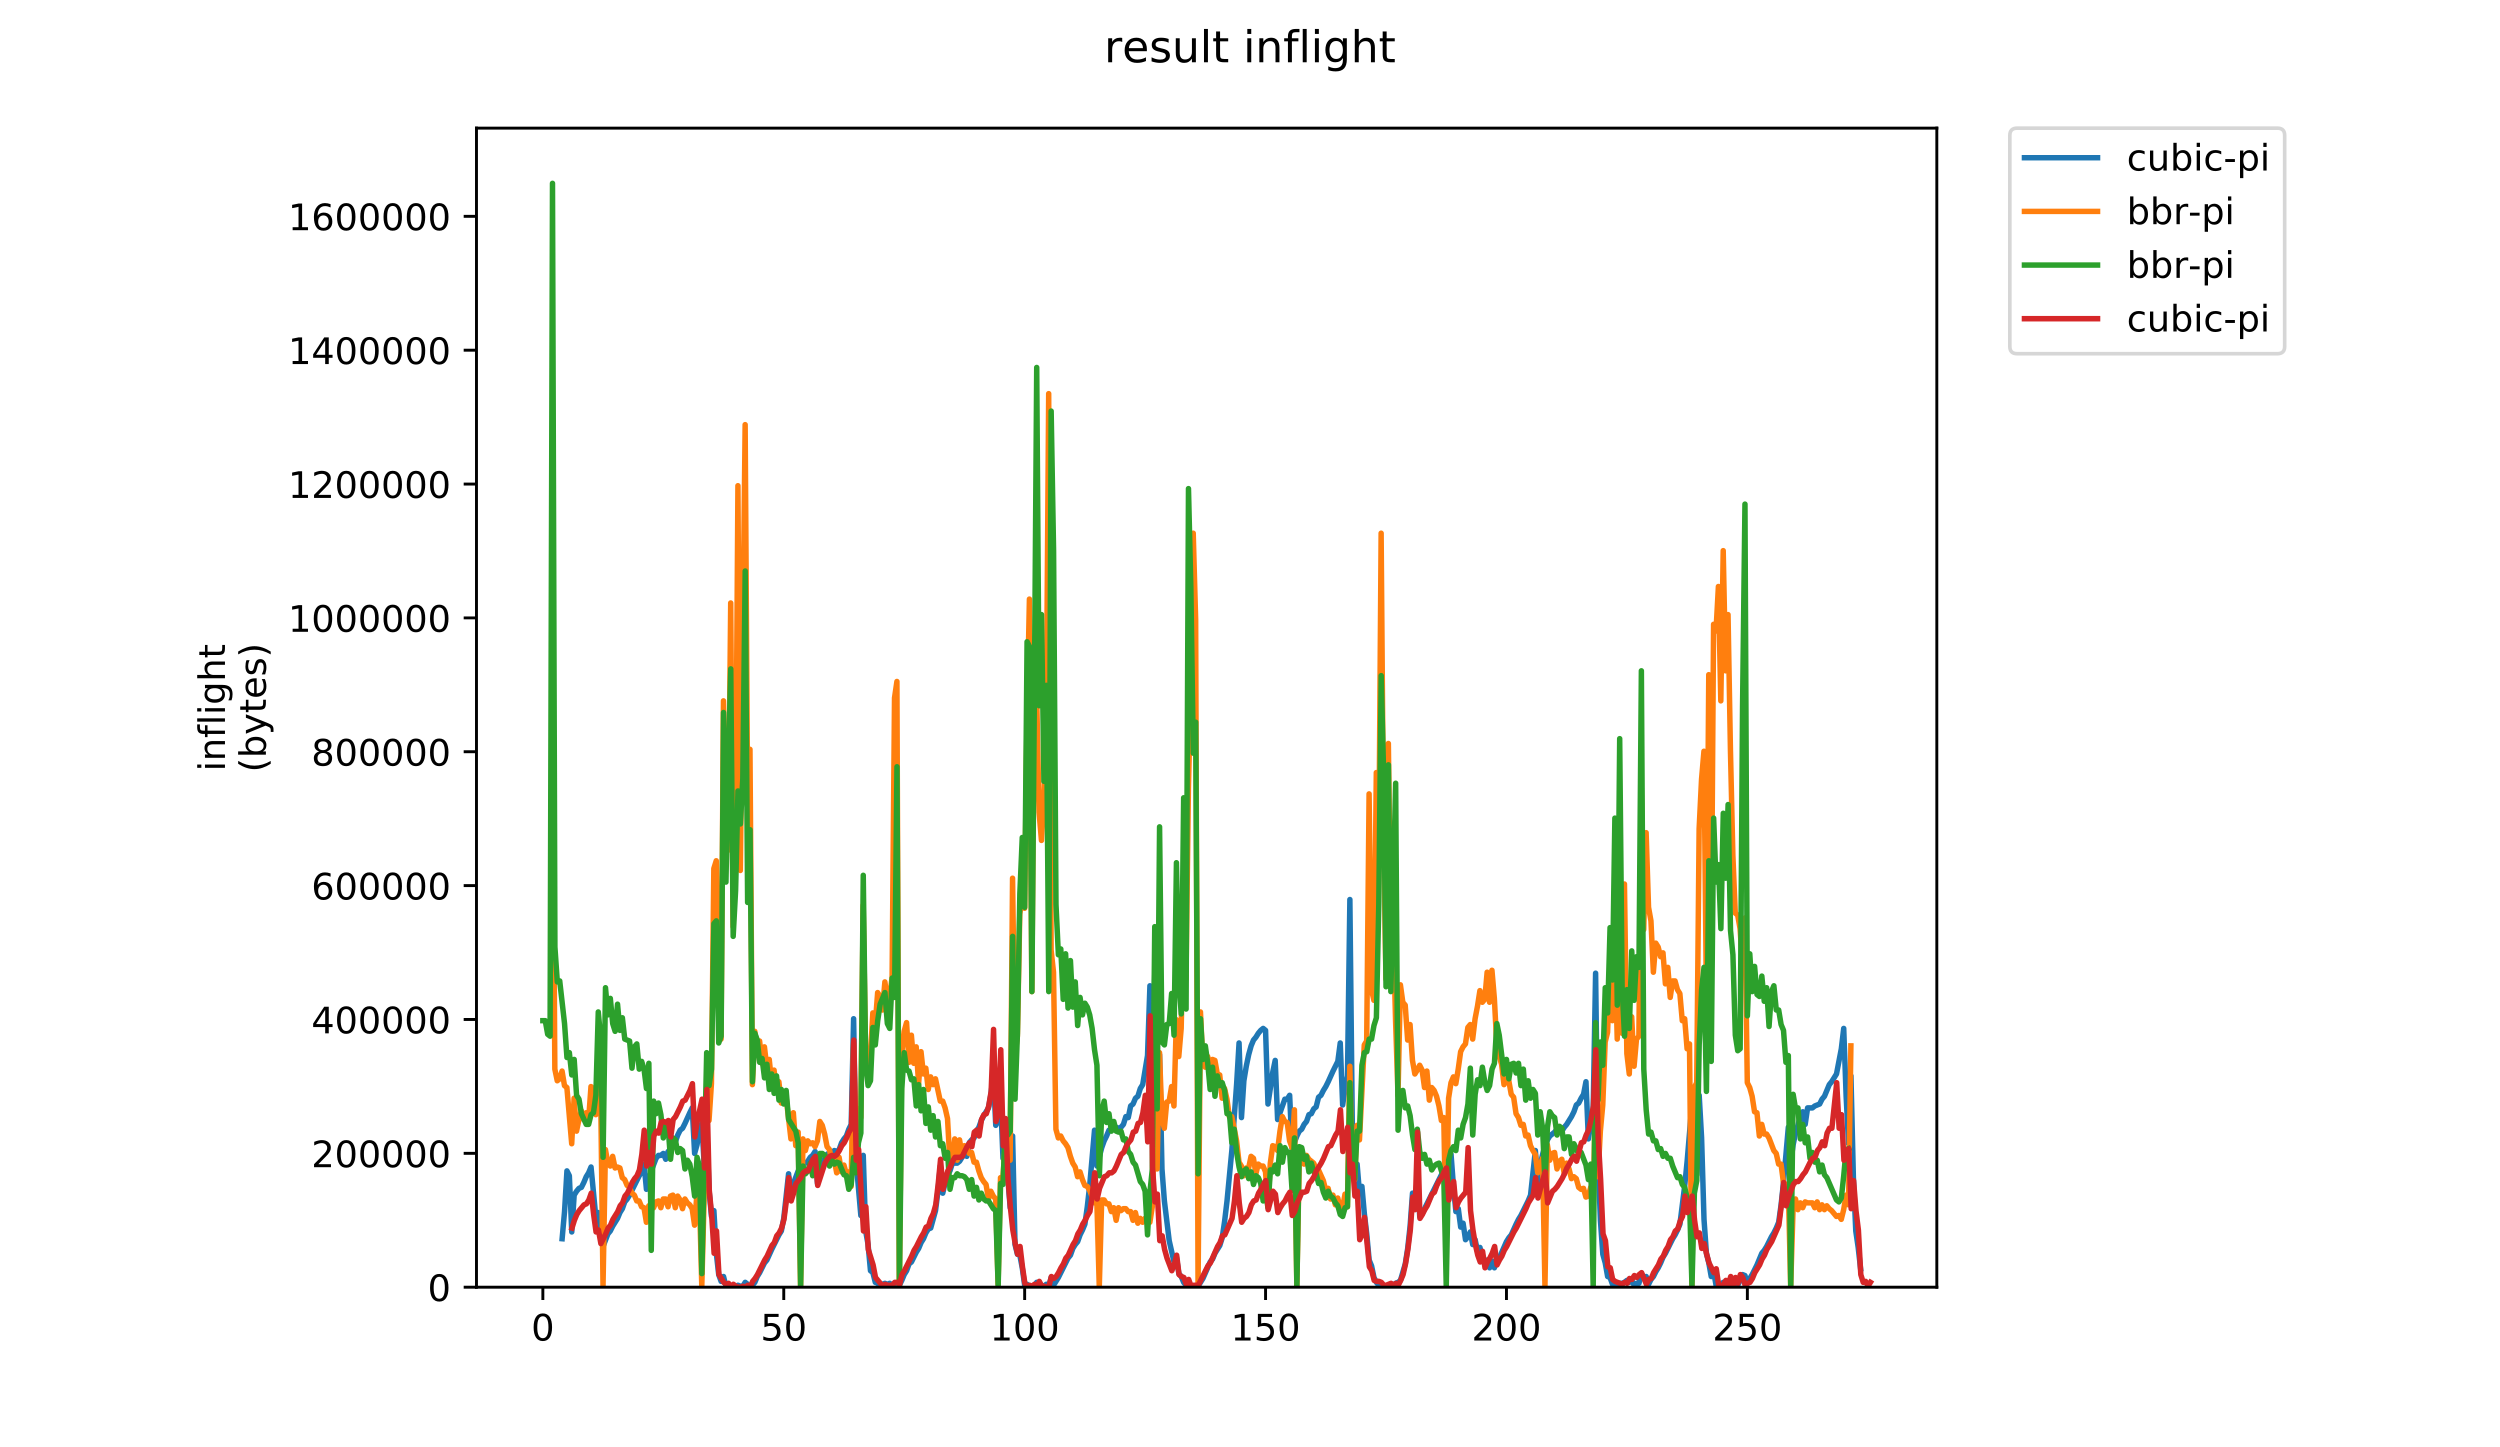 <?xml version="1.0" encoding="utf-8" standalone="no"?>
<!DOCTYPE svg PUBLIC "-//W3C//DTD SVG 1.1//EN"
  "http://www.w3.org/Graphics/SVG/1.1/DTD/svg11.dtd">
<!-- Created with matplotlib (https://matplotlib.org/) -->
<svg height="396pt" version="1.1" viewBox="0 0 684 396" width="684pt" xmlns="http://www.w3.org/2000/svg" xmlns:xlink="http://www.w3.org/1999/xlink">
 <defs>
  <style type="text/css">
*{stroke-linecap:butt;stroke-linejoin:round;}
  </style>
 </defs>
 <g id="figure_1">
  <g id="patch_1">
   <path d="M 0 396 
L 684 396 
L 684 0 
L 0 0 
z
" style="fill:#ffffff;"/>
  </g>
  <g id="axes_1">
   <g id="patch_2">
    <path d="M 130.364 352.174 
L 529.913 352.174 
L 529.913 35.062 
L 130.364 35.062 
z
" style="fill:#ffffff;"/>
   </g>
   <g id="matplotlib.axis_1">
    <g id="xtick_1">
     <g id="line2d_1">
      <defs>
       <path d="M 0 0 
L 0 3.5 
" id="m687d1010e9" style="stroke:#000000;stroke-width:0.8;"/>
      </defs>
      <g>
       <use style="stroke:#000000;stroke-width:0.8;" x="148.525" xlink:href="#m687d1010e9" y="352.174"/>
      </g>
     </g>
     <g id="text_1">
      <!-- 0 -->
      <defs>
       <path d="M 31.781 66.406 
Q 24.172 66.406 20.328 58.906 
Q 16.5 51.422 16.5 36.375 
Q 16.5 21.391 20.328 13.891 
Q 24.172 6.391 31.781 6.391 
Q 39.453 6.391 43.281 13.891 
Q 47.125 21.391 47.125 36.375 
Q 47.125 51.422 43.281 58.906 
Q 39.453 66.406 31.781 66.406 
z
M 31.781 74.219 
Q 44.047 74.219 50.516 64.516 
Q 56.984 54.828 56.984 36.375 
Q 56.984 17.969 50.516 8.266 
Q 44.047 -1.422 31.781 -1.422 
Q 19.531 -1.422 13.062 8.266 
Q 6.594 17.969 6.594 36.375 
Q 6.594 54.828 13.062 64.516 
Q 19.531 74.219 31.781 74.219 
z
" id="DejaVuSans-48"/>
      </defs>
      <g transform="translate(145.344 366.773)scale(0.1 -0.1)">
       <use xlink:href="#DejaVuSans-48"/>
      </g>
     </g>
    </g>
    <g id="xtick_2">
     <g id="line2d_2">
      <g>
       <use style="stroke:#000000;stroke-width:0.8;" x="214.436" xlink:href="#m687d1010e9" y="352.174"/>
      </g>
     </g>
     <g id="text_2">
      <!-- 50 -->
      <defs>
       <path d="M 10.797 72.906 
L 49.516 72.906 
L 49.516 64.594 
L 19.828 64.594 
L 19.828 46.734 
Q 21.969 47.469 24.109 47.828 
Q 26.266 48.188 28.422 48.188 
Q 40.625 48.188 47.75 41.5 
Q 54.891 34.812 54.891 23.391 
Q 54.891 11.625 47.562 5.094 
Q 40.234 -1.422 26.906 -1.422 
Q 22.312 -1.422 17.547 -0.641 
Q 12.797 0.141 7.719 1.703 
L 7.719 11.625 
Q 12.109 9.234 16.797 8.062 
Q 21.484 6.891 26.703 6.891 
Q 35.156 6.891 40.078 11.328 
Q 45.016 15.766 45.016 23.391 
Q 45.016 31 40.078 35.438 
Q 35.156 39.891 26.703 39.891 
Q 22.75 39.891 18.812 39.016 
Q 14.891 38.141 10.797 36.281 
z
" id="DejaVuSans-53"/>
      </defs>
      <g transform="translate(208.074 366.773)scale(0.1 -0.1)">
       <use xlink:href="#DejaVuSans-53"/>
       <use x="63.623" xlink:href="#DejaVuSans-48"/>
      </g>
     </g>
    </g>
    <g id="xtick_3">
     <g id="line2d_3">
      <g>
       <use style="stroke:#000000;stroke-width:0.8;" x="280.347" xlink:href="#m687d1010e9" y="352.174"/>
      </g>
     </g>
     <g id="text_3">
      <!-- 100 -->
      <defs>
       <path d="M 12.406 8.297 
L 28.516 8.297 
L 28.516 63.922 
L 10.984 60.406 
L 10.984 69.391 
L 28.422 72.906 
L 38.281 72.906 
L 38.281 8.297 
L 54.391 8.297 
L 54.391 0 
L 12.406 0 
z
" id="DejaVuSans-49"/>
      </defs>
      <g transform="translate(270.803 366.773)scale(0.1 -0.1)">
       <use xlink:href="#DejaVuSans-49"/>
       <use x="63.623" xlink:href="#DejaVuSans-48"/>
       <use x="127.246" xlink:href="#DejaVuSans-48"/>
      </g>
     </g>
    </g>
    <g id="xtick_4">
     <g id="line2d_4">
      <g>
       <use style="stroke:#000000;stroke-width:0.8;" x="346.258" xlink:href="#m687d1010e9" y="352.174"/>
      </g>
     </g>
     <g id="text_4">
      <!-- 150 -->
      <g transform="translate(336.714 366.773)scale(0.1 -0.1)">
       <use xlink:href="#DejaVuSans-49"/>
       <use x="63.623" xlink:href="#DejaVuSans-53"/>
       <use x="127.246" xlink:href="#DejaVuSans-48"/>
      </g>
     </g>
    </g>
    <g id="xtick_5">
     <g id="line2d_5">
      <g>
       <use style="stroke:#000000;stroke-width:0.8;" x="412.169" xlink:href="#m687d1010e9" y="352.174"/>
      </g>
     </g>
     <g id="text_5">
      <!-- 200 -->
      <defs>
       <path d="M 19.188 8.297 
L 53.609 8.297 
L 53.609 0 
L 7.328 0 
L 7.328 8.297 
Q 12.938 14.109 22.625 23.891 
Q 32.328 33.688 34.812 36.531 
Q 39.547 41.844 41.422 45.531 
Q 43.312 49.219 43.312 52.781 
Q 43.312 58.594 39.234 62.25 
Q 35.156 65.922 28.609 65.922 
Q 23.969 65.922 18.812 64.312 
Q 13.672 62.703 7.812 59.422 
L 7.812 69.391 
Q 13.766 71.781 18.938 73 
Q 24.125 74.219 28.422 74.219 
Q 39.75 74.219 46.484 68.547 
Q 53.219 62.891 53.219 53.422 
Q 53.219 48.922 51.531 44.891 
Q 49.859 40.875 45.406 35.406 
Q 44.188 33.984 37.641 27.219 
Q 31.109 20.453 19.188 8.297 
z
" id="DejaVuSans-50"/>
      </defs>
      <g transform="translate(402.626 366.773)scale(0.1 -0.1)">
       <use xlink:href="#DejaVuSans-50"/>
       <use x="63.623" xlink:href="#DejaVuSans-48"/>
       <use x="127.246" xlink:href="#DejaVuSans-48"/>
      </g>
     </g>
    </g>
    <g id="xtick_6">
     <g id="line2d_6">
      <g>
       <use style="stroke:#000000;stroke-width:0.8;" x="478.08" xlink:href="#m687d1010e9" y="352.174"/>
      </g>
     </g>
     <g id="text_6">
      <!-- 250 -->
      <g transform="translate(468.537 366.773)scale(0.1 -0.1)">
       <use xlink:href="#DejaVuSans-50"/>
       <use x="63.623" xlink:href="#DejaVuSans-53"/>
       <use x="127.246" xlink:href="#DejaVuSans-48"/>
      </g>
     </g>
    </g>
   </g>
   <g id="matplotlib.axis_2">
    <g id="ytick_1">
     <g id="line2d_7">
      <defs>
       <path d="M 0 0 
L -3.5 0 
" id="m86c3f7201a" style="stroke:#000000;stroke-width:0.8;"/>
      </defs>
      <g>
       <use style="stroke:#000000;stroke-width:0.8;" x="130.364" xlink:href="#m86c3f7201a" y="352.174"/>
      </g>
     </g>
     <g id="text_7">
      <!-- 0 -->
      <g transform="translate(117.001 355.973)scale(0.1 -0.1)">
       <use xlink:href="#DejaVuSans-48"/>
      </g>
     </g>
    </g>
    <g id="ytick_2">
     <g id="line2d_8">
      <g>
       <use style="stroke:#000000;stroke-width:0.8;" x="130.364" xlink:href="#m86c3f7201a" y="315.551"/>
      </g>
     </g>
     <g id="text_8">
      <!-- 200000 -->
      <g transform="translate(85.189 319.35)scale(0.1 -0.1)">
       <use xlink:href="#DejaVuSans-50"/>
       <use x="63.623" xlink:href="#DejaVuSans-48"/>
       <use x="127.246" xlink:href="#DejaVuSans-48"/>
       <use x="190.869" xlink:href="#DejaVuSans-48"/>
       <use x="254.492" xlink:href="#DejaVuSans-48"/>
       <use x="318.115" xlink:href="#DejaVuSans-48"/>
      </g>
     </g>
    </g>
    <g id="ytick_3">
     <g id="line2d_9">
      <g>
       <use style="stroke:#000000;stroke-width:0.8;" x="130.364" xlink:href="#m86c3f7201a" y="278.927"/>
      </g>
     </g>
     <g id="text_9">
      <!-- 400000 -->
      <defs>
       <path d="M 37.797 64.312 
L 12.891 25.391 
L 37.797 25.391 
z
M 35.203 72.906 
L 47.609 72.906 
L 47.609 25.391 
L 58.016 25.391 
L 58.016 17.188 
L 47.609 17.188 
L 47.609 0 
L 37.797 0 
L 37.797 17.188 
L 4.891 17.188 
L 4.891 26.703 
z
" id="DejaVuSans-52"/>
      </defs>
      <g transform="translate(85.189 282.726)scale(0.1 -0.1)">
       <use xlink:href="#DejaVuSans-52"/>
       <use x="63.623" xlink:href="#DejaVuSans-48"/>
       <use x="127.246" xlink:href="#DejaVuSans-48"/>
       <use x="190.869" xlink:href="#DejaVuSans-48"/>
       <use x="254.492" xlink:href="#DejaVuSans-48"/>
       <use x="318.115" xlink:href="#DejaVuSans-48"/>
      </g>
     </g>
    </g>
    <g id="ytick_4">
     <g id="line2d_10">
      <g>
       <use style="stroke:#000000;stroke-width:0.8;" x="130.364" xlink:href="#m86c3f7201a" y="242.303"/>
      </g>
     </g>
     <g id="text_10">
      <!-- 600000 -->
      <defs>
       <path d="M 33.016 40.375 
Q 26.375 40.375 22.484 35.828 
Q 18.609 31.297 18.609 23.391 
Q 18.609 15.531 22.484 10.953 
Q 26.375 6.391 33.016 6.391 
Q 39.656 6.391 43.531 10.953 
Q 47.406 15.531 47.406 23.391 
Q 47.406 31.297 43.531 35.828 
Q 39.656 40.375 33.016 40.375 
z
M 52.594 71.297 
L 52.594 62.312 
Q 48.875 64.062 45.094 64.984 
Q 41.312 65.922 37.594 65.922 
Q 27.828 65.922 22.672 59.328 
Q 17.531 52.734 16.797 39.406 
Q 19.672 43.656 24.016 45.922 
Q 28.375 48.188 33.594 48.188 
Q 44.578 48.188 50.953 41.516 
Q 57.328 34.859 57.328 23.391 
Q 57.328 12.156 50.688 5.359 
Q 44.047 -1.422 33.016 -1.422 
Q 20.359 -1.422 13.672 8.266 
Q 6.984 17.969 6.984 36.375 
Q 6.984 53.656 15.188 63.938 
Q 23.391 74.219 37.203 74.219 
Q 40.922 74.219 44.703 73.484 
Q 48.484 72.75 52.594 71.297 
z
" id="DejaVuSans-54"/>
      </defs>
      <g transform="translate(85.189 246.103)scale(0.1 -0.1)">
       <use xlink:href="#DejaVuSans-54"/>
       <use x="63.623" xlink:href="#DejaVuSans-48"/>
       <use x="127.246" xlink:href="#DejaVuSans-48"/>
       <use x="190.869" xlink:href="#DejaVuSans-48"/>
       <use x="254.492" xlink:href="#DejaVuSans-48"/>
       <use x="318.115" xlink:href="#DejaVuSans-48"/>
      </g>
     </g>
    </g>
    <g id="ytick_5">
     <g id="line2d_11">
      <g>
       <use style="stroke:#000000;stroke-width:0.8;" x="130.364" xlink:href="#m86c3f7201a" y="205.68"/>
      </g>
     </g>
     <g id="text_11">
      <!-- 800000 -->
      <defs>
       <path d="M 31.781 34.625 
Q 24.75 34.625 20.719 30.859 
Q 16.703 27.094 16.703 20.516 
Q 16.703 13.922 20.719 10.156 
Q 24.75 6.391 31.781 6.391 
Q 38.812 6.391 42.859 10.172 
Q 46.922 13.969 46.922 20.516 
Q 46.922 27.094 42.891 30.859 
Q 38.875 34.625 31.781 34.625 
z
M 21.922 38.812 
Q 15.578 40.375 12.031 44.719 
Q 8.5 49.078 8.5 55.328 
Q 8.5 64.062 14.719 69.141 
Q 20.953 74.219 31.781 74.219 
Q 42.672 74.219 48.875 69.141 
Q 55.078 64.062 55.078 55.328 
Q 55.078 49.078 51.531 44.719 
Q 48 40.375 41.703 38.812 
Q 48.828 37.156 52.797 32.312 
Q 56.781 27.484 56.781 20.516 
Q 56.781 9.906 50.312 4.234 
Q 43.844 -1.422 31.781 -1.422 
Q 19.734 -1.422 13.25 4.234 
Q 6.781 9.906 6.781 20.516 
Q 6.781 27.484 10.781 32.312 
Q 14.797 37.156 21.922 38.812 
z
M 18.312 54.391 
Q 18.312 48.734 21.844 45.562 
Q 25.391 42.391 31.781 42.391 
Q 38.141 42.391 41.719 45.562 
Q 45.312 48.734 45.312 54.391 
Q 45.312 60.062 41.719 63.234 
Q 38.141 66.406 31.781 66.406 
Q 25.391 66.406 21.844 63.234 
Q 18.312 60.062 18.312 54.391 
z
" id="DejaVuSans-56"/>
      </defs>
      <g transform="translate(85.189 209.479)scale(0.1 -0.1)">
       <use xlink:href="#DejaVuSans-56"/>
       <use x="63.623" xlink:href="#DejaVuSans-48"/>
       <use x="127.246" xlink:href="#DejaVuSans-48"/>
       <use x="190.869" xlink:href="#DejaVuSans-48"/>
       <use x="254.492" xlink:href="#DejaVuSans-48"/>
       <use x="318.115" xlink:href="#DejaVuSans-48"/>
      </g>
     </g>
    </g>
    <g id="ytick_6">
     <g id="line2d_12">
      <g>
       <use style="stroke:#000000;stroke-width:0.8;" x="130.364" xlink:href="#m86c3f7201a" y="169.056"/>
      </g>
     </g>
     <g id="text_12">
      <!-- 1000000 -->
      <g transform="translate(78.826 172.856)scale(0.1 -0.1)">
       <use xlink:href="#DejaVuSans-49"/>
       <use x="63.623" xlink:href="#DejaVuSans-48"/>
       <use x="127.246" xlink:href="#DejaVuSans-48"/>
       <use x="190.869" xlink:href="#DejaVuSans-48"/>
       <use x="254.492" xlink:href="#DejaVuSans-48"/>
       <use x="318.115" xlink:href="#DejaVuSans-48"/>
       <use x="381.738" xlink:href="#DejaVuSans-48"/>
      </g>
     </g>
    </g>
    <g id="ytick_7">
     <g id="line2d_13">
      <g>
       <use style="stroke:#000000;stroke-width:0.8;" x="130.364" xlink:href="#m86c3f7201a" y="132.433"/>
      </g>
     </g>
     <g id="text_13">
      <!-- 1200000 -->
      <g transform="translate(78.826 136.232)scale(0.1 -0.1)">
       <use xlink:href="#DejaVuSans-49"/>
       <use x="63.623" xlink:href="#DejaVuSans-50"/>
       <use x="127.246" xlink:href="#DejaVuSans-48"/>
       <use x="190.869" xlink:href="#DejaVuSans-48"/>
       <use x="254.492" xlink:href="#DejaVuSans-48"/>
       <use x="318.115" xlink:href="#DejaVuSans-48"/>
       <use x="381.738" xlink:href="#DejaVuSans-48"/>
      </g>
     </g>
    </g>
    <g id="ytick_8">
     <g id="line2d_14">
      <g>
       <use style="stroke:#000000;stroke-width:0.8;" x="130.364" xlink:href="#m86c3f7201a" y="95.809"/>
      </g>
     </g>
     <g id="text_14">
      <!-- 1400000 -->
      <g transform="translate(78.826 99.608)scale(0.1 -0.1)">
       <use xlink:href="#DejaVuSans-49"/>
       <use x="63.623" xlink:href="#DejaVuSans-52"/>
       <use x="127.246" xlink:href="#DejaVuSans-48"/>
       <use x="190.869" xlink:href="#DejaVuSans-48"/>
       <use x="254.492" xlink:href="#DejaVuSans-48"/>
       <use x="318.115" xlink:href="#DejaVuSans-48"/>
       <use x="381.738" xlink:href="#DejaVuSans-48"/>
      </g>
     </g>
    </g>
    <g id="ytick_9">
     <g id="line2d_15">
      <g>
       <use style="stroke:#000000;stroke-width:0.8;" x="130.364" xlink:href="#m86c3f7201a" y="59.186"/>
      </g>
     </g>
     <g id="text_15">
      <!-- 1600000 -->
      <g transform="translate(78.826 62.985)scale(0.1 -0.1)">
       <use xlink:href="#DejaVuSans-49"/>
       <use x="63.623" xlink:href="#DejaVuSans-54"/>
       <use x="127.246" xlink:href="#DejaVuSans-48"/>
       <use x="190.869" xlink:href="#DejaVuSans-48"/>
       <use x="254.492" xlink:href="#DejaVuSans-48"/>
       <use x="318.115" xlink:href="#DejaVuSans-48"/>
       <use x="381.738" xlink:href="#DejaVuSans-48"/>
      </g>
     </g>
    </g>
    <g id="text_16">
     <!-- inflight -->
     <defs>
      <path d="M 9.422 54.688 
L 18.406 54.688 
L 18.406 0 
L 9.422 0 
z
M 9.422 75.984 
L 18.406 75.984 
L 18.406 64.594 
L 9.422 64.594 
z
" id="DejaVuSans-105"/>
      <path d="M 54.891 33.016 
L 54.891 0 
L 45.906 0 
L 45.906 32.719 
Q 45.906 40.484 42.875 44.328 
Q 39.844 48.188 33.797 48.188 
Q 26.516 48.188 22.312 43.547 
Q 18.109 38.922 18.109 30.906 
L 18.109 0 
L 9.078 0 
L 9.078 54.688 
L 18.109 54.688 
L 18.109 46.188 
Q 21.344 51.125 25.703 53.562 
Q 30.078 56 35.797 56 
Q 45.219 56 50.047 50.172 
Q 54.891 44.344 54.891 33.016 
z
" id="DejaVuSans-110"/>
      <path d="M 37.109 75.984 
L 37.109 68.5 
L 28.516 68.5 
Q 23.688 68.5 21.797 66.547 
Q 19.922 64.594 19.922 59.516 
L 19.922 54.688 
L 34.719 54.688 
L 34.719 47.703 
L 19.922 47.703 
L 19.922 0 
L 10.891 0 
L 10.891 47.703 
L 2.297 47.703 
L 2.297 54.688 
L 10.891 54.688 
L 10.891 58.5 
Q 10.891 67.625 15.141 71.797 
Q 19.391 75.984 28.609 75.984 
z
" id="DejaVuSans-102"/>
      <path d="M 9.422 75.984 
L 18.406 75.984 
L 18.406 0 
L 9.422 0 
z
" id="DejaVuSans-108"/>
      <path d="M 45.406 27.984 
Q 45.406 37.75 41.375 43.109 
Q 37.359 48.484 30.078 48.484 
Q 22.859 48.484 18.828 43.109 
Q 14.797 37.75 14.797 27.984 
Q 14.797 18.266 18.828 12.891 
Q 22.859 7.516 30.078 7.516 
Q 37.359 7.516 41.375 12.891 
Q 45.406 18.266 45.406 27.984 
z
M 54.391 6.781 
Q 54.391 -7.172 48.188 -13.984 
Q 42 -20.797 29.203 -20.797 
Q 24.469 -20.797 20.266 -20.094 
Q 16.062 -19.391 12.109 -17.922 
L 12.109 -9.188 
Q 16.062 -11.328 19.922 -12.344 
Q 23.781 -13.375 27.781 -13.375 
Q 36.625 -13.375 41.016 -8.766 
Q 45.406 -4.156 45.406 5.172 
L 45.406 9.625 
Q 42.625 4.781 38.281 2.391 
Q 33.938 0 27.875 0 
Q 17.828 0 11.672 7.656 
Q 5.516 15.328 5.516 27.984 
Q 5.516 40.672 11.672 48.328 
Q 17.828 56 27.875 56 
Q 33.938 56 38.281 53.609 
Q 42.625 51.219 45.406 46.391 
L 45.406 54.688 
L 54.391 54.688 
z
" id="DejaVuSans-103"/>
      <path d="M 54.891 33.016 
L 54.891 0 
L 45.906 0 
L 45.906 32.719 
Q 45.906 40.484 42.875 44.328 
Q 39.844 48.188 33.797 48.188 
Q 26.516 48.188 22.312 43.547 
Q 18.109 38.922 18.109 30.906 
L 18.109 0 
L 9.078 0 
L 9.078 75.984 
L 18.109 75.984 
L 18.109 46.188 
Q 21.344 51.125 25.703 53.562 
Q 30.078 56 35.797 56 
Q 45.219 56 50.047 50.172 
Q 54.891 44.344 54.891 33.016 
z
" id="DejaVuSans-104"/>
      <path d="M 18.312 70.219 
L 18.312 54.688 
L 36.812 54.688 
L 36.812 47.703 
L 18.312 47.703 
L 18.312 18.016 
Q 18.312 11.328 20.141 9.422 
Q 21.969 7.516 27.594 7.516 
L 36.812 7.516 
L 36.812 0 
L 27.594 0 
Q 17.188 0 13.234 3.875 
Q 9.281 7.766 9.281 18.016 
L 9.281 47.703 
L 2.688 47.703 
L 2.688 54.688 
L 9.281 54.688 
L 9.281 70.219 
z
" id="DejaVuSans-116"/>
     </defs>
     <g transform="translate(61.549 211.018)rotate(-90)scale(0.1 -0.1)">
      <use xlink:href="#DejaVuSans-105"/>
      <use x="27.783" xlink:href="#DejaVuSans-110"/>
      <use x="91.162" xlink:href="#DejaVuSans-102"/>
      <use x="126.367" xlink:href="#DejaVuSans-108"/>
      <use x="154.15" xlink:href="#DejaVuSans-105"/>
      <use x="181.934" xlink:href="#DejaVuSans-103"/>
      <use x="245.41" xlink:href="#DejaVuSans-104"/>
      <use x="308.789" xlink:href="#DejaVuSans-116"/>
     </g>
     <!-- (bytes) -->
     <defs>
      <path d="M 31 75.875 
Q 24.469 64.656 21.281 53.656 
Q 18.109 42.672 18.109 31.391 
Q 18.109 20.125 21.312 9.062 
Q 24.516 -2 31 -13.188 
L 23.188 -13.188 
Q 15.875 -1.703 12.234 9.375 
Q 8.594 20.453 8.594 31.391 
Q 8.594 42.281 12.203 53.312 
Q 15.828 64.359 23.188 75.875 
z
" id="DejaVuSans-40"/>
      <path d="M 48.688 27.297 
Q 48.688 37.203 44.609 42.844 
Q 40.531 48.484 33.406 48.484 
Q 26.266 48.484 22.188 42.844 
Q 18.109 37.203 18.109 27.297 
Q 18.109 17.391 22.188 11.75 
Q 26.266 6.109 33.406 6.109 
Q 40.531 6.109 44.609 11.75 
Q 48.688 17.391 48.688 27.297 
z
M 18.109 46.391 
Q 20.953 51.266 25.266 53.625 
Q 29.594 56 35.594 56 
Q 45.562 56 51.781 48.094 
Q 58.016 40.188 58.016 27.297 
Q 58.016 14.406 51.781 6.484 
Q 45.562 -1.422 35.594 -1.422 
Q 29.594 -1.422 25.266 0.953 
Q 20.953 3.328 18.109 8.203 
L 18.109 0 
L 9.078 0 
L 9.078 75.984 
L 18.109 75.984 
z
" id="DejaVuSans-98"/>
      <path d="M 32.172 -5.078 
Q 28.375 -14.844 24.75 -17.812 
Q 21.141 -20.797 15.094 -20.797 
L 7.906 -20.797 
L 7.906 -13.281 
L 13.188 -13.281 
Q 16.891 -13.281 18.938 -11.516 
Q 21 -9.766 23.484 -3.219 
L 25.094 0.875 
L 2.984 54.688 
L 12.5 54.688 
L 29.594 11.922 
L 46.688 54.688 
L 56.203 54.688 
z
" id="DejaVuSans-121"/>
      <path d="M 56.203 29.594 
L 56.203 25.203 
L 14.891 25.203 
Q 15.484 15.922 20.484 11.062 
Q 25.484 6.203 34.422 6.203 
Q 39.594 6.203 44.453 7.469 
Q 49.312 8.734 54.109 11.281 
L 54.109 2.781 
Q 49.266 0.734 44.188 -0.344 
Q 39.109 -1.422 33.891 -1.422 
Q 20.797 -1.422 13.156 6.188 
Q 5.516 13.812 5.516 26.812 
Q 5.516 40.234 12.766 48.109 
Q 20.016 56 32.328 56 
Q 43.359 56 49.781 48.891 
Q 56.203 41.797 56.203 29.594 
z
M 47.219 32.234 
Q 47.125 39.594 43.094 43.984 
Q 39.062 48.391 32.422 48.391 
Q 24.906 48.391 20.391 44.141 
Q 15.875 39.891 15.188 32.172 
z
" id="DejaVuSans-101"/>
      <path d="M 44.281 53.078 
L 44.281 44.578 
Q 40.484 46.531 36.375 47.5 
Q 32.281 48.484 27.875 48.484 
Q 21.188 48.484 17.844 46.438 
Q 14.5 44.391 14.5 40.281 
Q 14.5 37.156 16.891 35.375 
Q 19.281 33.594 26.516 31.984 
L 29.594 31.297 
Q 39.156 29.25 43.188 25.516 
Q 47.219 21.781 47.219 15.094 
Q 47.219 7.469 41.188 3.016 
Q 35.156 -1.422 24.609 -1.422 
Q 20.219 -1.422 15.453 -0.562 
Q 10.688 0.297 5.422 2 
L 5.422 11.281 
Q 10.406 8.688 15.234 7.391 
Q 20.062 6.109 24.812 6.109 
Q 31.156 6.109 34.562 8.281 
Q 37.984 10.453 37.984 14.406 
Q 37.984 18.062 35.516 20.016 
Q 33.062 21.969 24.703 23.781 
L 21.578 24.516 
Q 13.234 26.266 9.516 29.906 
Q 5.812 33.547 5.812 39.891 
Q 5.812 47.609 11.281 51.797 
Q 16.75 56 26.812 56 
Q 31.781 56 36.172 55.266 
Q 40.578 54.547 44.281 53.078 
z
" id="DejaVuSans-115"/>
      <path d="M 8.016 75.875 
L 15.828 75.875 
Q 23.141 64.359 26.781 53.312 
Q 30.422 42.281 30.422 31.391 
Q 30.422 20.453 26.781 9.375 
Q 23.141 -1.703 15.828 -13.188 
L 8.016 -13.188 
Q 14.5 -2 17.703 9.062 
Q 20.906 20.125 20.906 31.391 
Q 20.906 42.672 17.703 53.656 
Q 14.5 64.656 8.016 75.875 
z
" id="DejaVuSans-41"/>
     </defs>
     <g transform="translate(72.747 211.295)rotate(-90)scale(0.1 -0.1)">
      <use xlink:href="#DejaVuSans-40"/>
      <use x="39.014" xlink:href="#DejaVuSans-98"/>
      <use x="102.49" xlink:href="#DejaVuSans-121"/>
      <use x="161.67" xlink:href="#DejaVuSans-116"/>
      <use x="200.879" xlink:href="#DejaVuSans-101"/>
      <use x="262.402" xlink:href="#DejaVuSans-115"/>
      <use x="314.502" xlink:href="#DejaVuSans-41"/>
     </g>
    </g>
   </g>
   <g id="line2d_16">
    <path clip-path="url(#p812f4abf1e)" d="M 153.797 338.916 
L 154.456 331.492 
L 155.115 320.356 
L 155.774 321.681 
L 156.433 337.06 
L 157.092 326.984 
L 157.751 325.924 
L 158.41 325.128 
L 159.07 324.863 
L 159.729 323.537 
L 160.388 321.947 
L 161.047 320.886 
L 161.706 319.295 
L 163.024 333.083 
L 163.683 331.757 
L 165.002 341.038 
L 166.32 337.591 
L 166.979 336.795 
L 167.638 335.469 
L 168.956 333.348 
L 169.615 331.757 
L 170.274 330.697 
L 170.934 328.841 
L 171.593 328.045 
L 172.252 326.984 
L 174.888 321.681 
L 175.547 320.621 
L 176.206 318.5 
L 176.866 325.394 
L 178.184 320.356 
L 179.502 316.909 
L 180.161 316.113 
L 180.82 316.113 
L 181.479 315.583 
L 182.138 317.174 
L 182.798 315.053 
L 183.457 314.522 
L 184.116 312.666 
L 184.775 312.401 
L 185.434 310.545 
L 186.093 309.219 
L 186.752 308.689 
L 187.411 307.363 
L 188.73 304.446 
L 189.389 303.121 
L 190.048 315.583 
L 190.707 313.196 
L 191.366 309.219 
L 192.025 307.363 
L 192.684 319.03 
L 193.343 307.628 
L 194.002 325.659 
L 194.661 332.818 
L 195.321 331.227 
L 195.98 342.894 
L 196.639 348.727 
L 197.298 350.583 
L 197.957 349.257 
L 198.616 351.909 
L 199.934 351.909 
L 200.593 351.644 
L 201.253 352.174 
L 201.912 351.644 
L 202.571 351.909 
L 203.23 351.909 
L 203.889 350.848 
L 204.548 351.379 
L 205.207 352.174 
L 205.866 351.644 
L 206.525 350.848 
L 207.185 349.257 
L 207.844 348.197 
L 209.162 345.545 
L 209.821 344.75 
L 211.139 341.833 
L 213.117 337.856 
L 213.776 336.795 
L 214.435 333.348 
L 215.753 321.151 
L 216.412 327.515 
L 217.071 323.803 
L 218.389 320.356 
L 219.049 319.56 
L 219.708 318.234 
L 220.367 318.234 
L 221.026 317.704 
L 221.685 316.643 
L 222.344 316.113 
L 223.003 315.053 
L 223.662 323.803 
L 224.321 320.886 
L 224.981 318.5 
L 225.64 316.909 
L 226.299 315.848 
L 226.958 315.318 
L 227.617 315.318 
L 228.276 314.787 
L 228.935 315.053 
L 229.594 314.522 
L 230.253 312.666 
L 230.913 311.606 
L 231.572 310.81 
L 232.231 308.954 
L 232.89 307.628 
L 233.549 278.726 
L 234.208 317.439 
L 235.526 332.553 
L 236.185 316.113 
L 236.845 336.795 
L 237.504 340.507 
L 238.163 347.667 
L 238.822 348.197 
L 239.481 350.848 
L 240.14 351.114 
L 240.799 351.909 
L 241.458 351.379 
L 242.117 351.114 
L 242.777 351.379 
L 243.436 351.114 
L 244.095 351.644 
L 244.754 351.114 
L 245.413 351.644 
L 246.072 351.644 
L 246.731 350.318 
L 247.39 348.727 
L 248.049 347.667 
L 248.709 345.81 
L 249.368 345.28 
L 250.686 342.629 
L 251.345 341.568 
L 252.004 339.977 
L 252.663 338.916 
L 253.322 337.326 
L 253.981 336.265 
L 254.641 336 
L 255.959 331.227 
L 256.618 325.924 
L 257.277 319.03 
L 257.936 326.454 
L 258.595 323.537 
L 259.254 321.416 
L 259.913 320.356 
L 260.573 318.234 
L 261.891 318.234 
L 262.55 317.704 
L 263.209 316.643 
L 263.868 315.848 
L 264.527 316.378 
L 265.186 312.666 
L 265.845 311.871 
L 266.505 311.34 
L 267.164 309.484 
L 267.823 308.424 
L 268.482 306.568 
L 269.141 305.242 
L 270.459 303.121 
L 271.118 299.408 
L 271.777 293.84 
L 272.437 307.893 
L 273.096 306.568 
L 273.755 300.734 
L 274.414 316.909 
L 275.073 312.136 
L 275.732 322.212 
L 276.391 330.431 
L 277.05 310.81 
L 277.709 340.507 
L 278.369 343.159 
L 279.028 343.424 
L 279.687 346.871 
L 280.346 351.644 
L 281.005 351.379 
L 281.664 352.174 
L 282.323 351.909 
L 282.982 351.909 
L 283.641 350.848 
L 284.301 351.909 
L 284.96 351.644 
L 285.619 351.909 
L 286.278 351.379 
L 286.937 352.174 
L 287.596 349.523 
L 288.255 351.644 
L 289.573 349.523 
L 292.21 344.22 
L 292.869 343.424 
L 293.528 341.568 
L 294.187 340.507 
L 294.846 339.712 
L 295.505 337.856 
L 296.165 336.53 
L 296.824 334.939 
L 297.483 330.166 
L 298.142 324.333 
L 299.46 309.219 
L 300.119 319.03 
L 301.437 313.992 
L 302.097 312.136 
L 302.756 310.81 
L 303.415 309.219 
L 304.074 309.219 
L 304.733 308.689 
L 305.392 308.424 
L 306.051 308.689 
L 306.71 308.424 
L 307.369 307.628 
L 308.028 305.507 
L 308.688 305.772 
L 309.347 302.59 
L 310.006 302.06 
L 310.665 300.469 
L 311.324 299.939 
L 311.983 297.817 
L 312.642 296.757 
L 313.96 288.802 
L 314.62 269.711 
L 315.279 299.143 
L 315.938 266.529 
L 316.597 310.545 
L 317.256 288.537 
L 317.915 319.825 
L 318.574 328.575 
L 319.892 339.447 
L 321.211 345.28 
L 321.87 343.954 
L 322.529 348.462 
L 323.188 349.257 
L 323.847 350.848 
L 324.506 351.644 
L 325.165 352.174 
L 325.824 351.909 
L 327.802 351.909 
L 329.12 349.788 
L 331.097 345.28 
L 331.756 344.485 
L 332.416 342.894 
L 333.734 340.773 
L 334.393 338.651 
L 335.052 334.144 
L 335.711 328.575 
L 337.029 314.787 
L 338.348 296.492 
L 339.007 285.355 
L 339.666 305.772 
L 340.325 295.696 
L 340.984 291.719 
L 341.643 288.537 
L 342.302 286.151 
L 342.961 284.56 
L 343.62 283.764 
L 344.28 282.704 
L 344.939 281.908 
L 345.598 281.378 
L 346.257 281.908 
L 346.916 302.06 
L 348.234 293.31 
L 348.893 290.128 
L 349.552 306.302 
L 351.53 300.734 
L 352.189 300.734 
L 352.848 299.674 
L 353.507 314.257 
L 354.825 310.81 
L 355.484 309.484 
L 356.144 308.954 
L 356.803 307.628 
L 357.462 306.833 
L 358.121 304.977 
L 358.78 304.711 
L 359.439 303.386 
L 360.098 302.855 
L 360.757 300.204 
L 361.416 299.674 
L 362.076 298.348 
L 362.735 297.287 
L 363.394 295.961 
L 364.712 293.045 
L 366.03 290.393 
L 366.689 285.355 
L 367.348 302.325 
L 368.008 297.817 
L 368.667 294.37 
L 369.326 246.112 
L 369.985 307.363 
L 370.644 319.56 
L 371.303 318.5 
L 371.962 326.454 
L 372.621 324.598 
L 373.28 332.022 
L 373.94 337.591 
L 374.599 344.75 
L 375.258 346.341 
L 375.917 349.523 
L 376.576 350.848 
L 377.235 351.644 
L 377.894 351.644 
L 378.553 352.174 
L 379.212 351.909 
L 379.872 352.174 
L 380.531 351.644 
L 381.19 351.644 
L 381.849 351.114 
L 382.508 350.848 
L 383.167 350.318 
L 384.485 345.81 
L 385.144 341.568 
L 385.804 335.469 
L 386.463 326.454 
L 387.122 329.106 
L 387.781 322.477 
L 388.44 332.818 
L 389.099 332.022 
L 394.372 321.416 
L 395.031 320.356 
L 395.69 319.56 
L 396.349 316.909 
L 397.008 315.848 
L 397.668 324.598 
L 398.327 331.492 
L 398.986 330.697 
L 399.645 335.735 
L 400.304 334.674 
L 400.963 339.182 
L 401.622 338.386 
L 402.281 337.06 
L 402.94 340.507 
L 403.6 339.182 
L 404.259 342.363 
L 404.918 341.303 
L 405.577 344.22 
L 406.236 345.81 
L 406.895 344.75 
L 407.554 346.871 
L 408.213 345.015 
L 408.872 346.871 
L 409.532 344.75 
L 410.191 344.22 
L 412.168 339.712 
L 412.827 338.651 
L 413.486 337.856 
L 414.804 334.939 
L 415.464 333.613 
L 416.123 332.553 
L 418.1 328.575 
L 418.759 326.984 
L 420.077 314.787 
L 420.736 323.537 
L 421.396 318.765 
L 422.055 315.848 
L 422.714 313.462 
L 423.373 311.871 
L 424.032 310.81 
L 425.35 309.749 
L 426.009 308.954 
L 426.668 309.749 
L 427.327 309.484 
L 427.987 308.424 
L 428.646 307.628 
L 429.964 305.507 
L 430.623 304.181 
L 431.282 302.325 
L 431.941 301.795 
L 432.6 300.469 
L 433.259 299.408 
L 433.919 295.961 
L 434.578 311.606 
L 435.896 303.386 
L 436.555 266.264 
L 437.214 316.909 
L 437.873 333.878 
L 438.532 343.159 
L 439.191 345.545 
L 439.851 349.257 
L 440.51 349.523 
L 441.169 351.379 
L 441.828 351.114 
L 442.487 351.909 
L 443.146 351.114 
L 443.805 351.114 
L 444.464 350.848 
L 445.123 350.318 
L 445.783 350.848 
L 446.442 350.318 
L 447.101 351.644 
L 447.76 351.114 
L 448.419 351.114 
L 449.078 348.462 
L 449.737 349.788 
L 450.396 349.257 
L 451.055 351.379 
L 451.715 350.053 
L 452.374 349.257 
L 453.033 347.932 
L 453.692 346.871 
L 454.351 345.545 
L 455.01 343.954 
L 455.669 342.894 
L 457.647 338.916 
L 458.306 337.856 
L 458.965 336.53 
L 459.624 334.939 
L 460.942 324.333 
L 461.601 317.704 
L 462.919 302.06 
L 464.238 321.416 
L 464.897 299.674 
L 465.556 311.34 
L 466.215 333.613 
L 466.874 342.894 
L 467.533 345.545 
L 468.192 349.257 
L 468.851 347.932 
L 469.511 351.644 
L 470.17 351.644 
L 470.829 351.379 
L 471.488 350.848 
L 472.147 351.909 
L 472.806 351.379 
L 473.465 351.644 
L 474.124 350.583 
L 474.783 350.848 
L 475.443 351.644 
L 476.102 350.318 
L 476.761 348.727 
L 477.42 348.992 
L 478.079 351.114 
L 478.738 349.788 
L 479.397 348.727 
L 480.715 346.076 
L 482.034 342.894 
L 482.693 342.098 
L 483.352 341.038 
L 484.67 338.386 
L 485.329 337.326 
L 485.988 336 
L 486.647 334.409 
L 487.307 329.636 
L 487.966 323.537 
L 489.284 308.424 
L 489.943 318.234 
L 490.602 313.196 
L 491.261 310.015 
L 491.92 307.893 
L 492.579 305.242 
L 493.239 304.181 
L 493.898 307.628 
L 494.557 303.121 
L 495.875 303.121 
L 496.534 302.59 
L 497.852 302.06 
L 498.511 300.734 
L 499.171 299.939 
L 500.489 296.757 
L 501.148 295.961 
L 502.466 293.84 
L 503.784 286.946 
L 504.443 281.378 
L 505.103 299.939 
L 505.762 312.931 
L 506.421 294.37 
L 507.08 321.947 
L 507.739 336.795 
L 508.398 341.303 
L 509.057 347.136 
L 509.057 347.136 
" style="fill:none;stroke:#1f77b4;stroke-linecap:square;stroke-width:1.5;"/>
   </g>
   <g id="line2d_17">
    <path clip-path="url(#p812f4abf1e)" d="M 151.144 192.021 
L 151.803 292.514 
L 152.463 295.696 
L 153.122 295.166 
L 153.781 293.045 
L 154.44 297.022 
L 155.099 297.552 
L 156.417 312.931 
L 157.076 300.469 
L 157.735 309.484 
L 158.395 306.302 
L 159.054 303.916 
L 159.713 306.302 
L 160.372 304.446 
L 161.031 306.568 
L 161.69 297.287 
L 162.349 297.817 
L 163.008 304.977 
L 163.667 297.817 
L 164.327 298.083 
L 164.986 351.909 
L 165.645 314.522 
L 166.304 318.234 
L 166.963 319.03 
L 167.622 316.378 
L 168.281 319.56 
L 168.94 319.295 
L 169.599 319.56 
L 170.259 322.212 
L 170.918 322.742 
L 171.577 324.333 
L 172.236 324.863 
L 172.895 326.454 
L 173.554 326.984 
L 174.213 328.575 
L 174.872 328.575 
L 175.531 330.166 
L 176.191 330.431 
L 176.85 334.409 
L 177.509 329.901 
L 178.168 329.901 
L 178.827 330.431 
L 179.486 328.841 
L 180.145 328.575 
L 180.804 330.431 
L 181.463 328.045 
L 182.123 328.045 
L 182.782 330.166 
L 183.441 327.25 
L 184.1 326.984 
L 184.759 330.431 
L 185.418 327.25 
L 186.077 328.31 
L 186.736 330.697 
L 187.395 328.045 
L 188.055 329.106 
L 188.714 329.636 
L 189.373 330.697 
L 190.032 335.204 
L 190.691 326.454 
L 191.35 326.984 
L 192.009 351.909 
L 193.327 302.06 
L 193.987 306.568 
L 194.646 296.492 
L 195.305 237.627 
L 195.964 235.506 
L 196.623 273.954 
L 197.282 284.295 
L 197.941 191.756 
L 198.6 225.961 
L 199.259 232.589 
L 199.919 164.975 
L 200.578 253.537 
L 201.237 229.938 
L 201.896 132.891 
L 202.555 238.158 
L 203.873 116.187 
L 204.532 216.415 
L 205.191 205.013 
L 205.851 296.757 
L 206.51 282.173 
L 207.169 286.946 
L 207.828 284.825 
L 208.487 290.923 
L 209.146 286.416 
L 209.805 291.984 
L 210.464 289.863 
L 211.123 296.227 
L 211.783 292.78 
L 212.442 298.613 
L 213.101 295.961 
L 213.76 301.795 
L 214.419 298.878 
L 215.078 300.204 
L 216.396 311.606 
L 217.055 304.446 
L 217.715 313.462 
L 218.374 309.749 
L 219.033 352.174 
L 219.692 311.606 
L 220.351 314.787 
L 221.01 312.136 
L 221.669 312.931 
L 222.328 312.666 
L 222.987 313.727 
L 223.647 312.136 
L 224.306 306.833 
L 224.965 307.893 
L 225.624 310.28 
L 226.283 313.727 
L 226.942 314.522 
L 227.601 317.704 
L 228.26 317.439 
L 228.919 320.886 
L 229.579 316.643 
L 230.238 320.621 
L 230.897 318.765 
L 231.556 321.151 
L 232.215 320.621 
L 232.874 324.598 
L 233.533 285.355 
L 234.192 313.727 
L 234.851 303.386 
L 235.511 305.772 
L 236.17 247.703 
L 236.829 288.537 
L 237.488 291.454 
L 238.147 288.802 
L 238.806 277.135 
L 239.465 280.317 
L 240.124 271.567 
L 240.783 272.628 
L 241.443 276.34 
L 242.102 268.65 
L 242.761 273.423 
L 243.42 272.628 
L 244.079 267.325 
L 244.738 190.96 
L 245.397 186.453 
L 246.056 352.174 
L 246.715 288.272 
L 247.375 282.173 
L 248.034 279.787 
L 248.693 290.658 
L 249.352 283.234 
L 250.011 290.923 
L 250.67 286.416 
L 251.329 296.492 
L 251.988 287.742 
L 252.647 293.84 
L 253.307 292.249 
L 253.966 298.083 
L 254.625 294.636 
L 255.284 296.757 
L 255.943 295.166 
L 257.261 301.264 
L 257.92 301.264 
L 258.579 303.121 
L 259.239 306.037 
L 259.898 317.969 
L 260.557 317.704 
L 261.216 311.606 
L 261.875 317.439 
L 262.534 311.871 
L 263.193 315.848 
L 263.852 313.462 
L 264.511 313.992 
L 265.17 315.583 
L 265.83 315.318 
L 266.489 317.969 
L 267.148 317.969 
L 267.807 320.356 
L 268.466 322.212 
L 269.125 323.272 
L 269.784 324.068 
L 270.443 328.045 
L 271.102 325.924 
L 271.762 327.25 
L 272.421 328.045 
L 273.08 351.379 
L 273.739 322.212 
L 274.398 322.212 
L 275.057 312.666 
L 275.716 311.34 
L 276.375 317.439 
L 277.034 240.279 
L 277.694 288.802 
L 278.353 283.499 
L 279.012 250.09 
L 279.671 245.582 
L 280.33 248.499 
L 280.989 196.528 
L 281.648 163.914 
L 282.307 271.302 
L 282.966 187.513 
L 283.626 189.9 
L 284.285 222.248 
L 284.944 229.938 
L 285.603 218.271 
L 286.262 197.854 
L 286.921 107.702 
L 287.58 259.9 
L 288.239 265.999 
L 288.898 308.954 
L 289.558 311.34 
L 290.217 310.81 
L 290.876 312.136 
L 291.535 312.931 
L 292.194 313.992 
L 292.853 316.378 
L 293.512 318.234 
L 294.171 319.295 
L 294.83 321.947 
L 295.49 320.621 
L 296.149 322.742 
L 296.808 324.333 
L 297.467 324.598 
L 298.126 325.659 
L 299.444 329.106 
L 300.103 328.841 
L 300.762 352.174 
L 301.422 328.31 
L 302.081 328.31 
L 302.74 329.371 
L 303.399 329.371 
L 304.058 331.492 
L 304.717 330.431 
L 305.376 333.878 
L 306.035 330.431 
L 306.694 331.227 
L 307.354 330.697 
L 308.013 330.697 
L 308.672 331.492 
L 309.331 331.492 
L 309.99 333.878 
L 310.649 331.757 
L 311.308 334.674 
L 311.967 333.348 
L 312.626 334.409 
L 313.286 333.348 
L 313.945 334.409 
L 314.604 334.409 
L 315.263 330.166 
L 315.922 303.916 
L 316.581 319.825 
L 317.24 288.007 
L 317.899 306.037 
L 318.558 308.689 
L 319.218 301.53 
L 319.877 301.264 
L 320.536 297.287 
L 321.195 302.59 
L 321.854 278.991 
L 322.513 289.067 
L 323.172 281.378 
L 323.831 249.824 
L 324.49 267.855 
L 325.15 215.62 
L 325.809 188.574 
L 326.468 145.884 
L 327.127 169.483 
L 327.786 351.909 
L 328.445 276.87 
L 329.104 290.923 
L 329.763 291.984 
L 330.422 289.067 
L 331.082 291.984 
L 331.741 289.863 
L 332.4 290.128 
L 333.059 293.84 
L 333.718 294.105 
L 334.377 300.469 
L 335.036 297.817 
L 335.695 300.734 
L 336.354 305.507 
L 337.014 305.507 
L 338.332 312.136 
L 338.991 317.969 
L 339.65 319.03 
L 340.309 321.681 
L 340.968 319.56 
L 341.627 319.56 
L 342.286 316.378 
L 342.946 316.909 
L 343.605 321.151 
L 344.264 318.5 
L 344.923 319.03 
L 345.582 319.03 
L 346.241 320.621 
L 346.9 329.901 
L 347.559 318.234 
L 348.218 313.462 
L 348.878 313.727 
L 349.537 314.787 
L 350.196 309.484 
L 350.855 305.507 
L 351.514 306.833 
L 352.173 307.098 
L 352.832 312.136 
L 353.491 313.992 
L 354.15 303.651 
L 354.81 351.909 
L 355.469 317.704 
L 356.128 314.522 
L 356.787 318.5 
L 357.446 316.113 
L 358.105 317.174 
L 359.423 318.234 
L 360.082 319.825 
L 360.742 320.09 
L 362.06 323.007 
L 362.719 325.659 
L 363.378 325.128 
L 364.037 328.045 
L 364.696 326.984 
L 365.355 329.636 
L 366.014 327.78 
L 366.674 330.697 
L 367.333 330.431 
L 367.992 326.719 
L 368.651 330.166 
L 369.31 291.719 
L 369.969 321.681 
L 370.628 322.742 
L 371.287 307.893 
L 371.946 311.871 
L 373.265 285.886 
L 373.924 284.825 
L 374.583 217.21 
L 375.242 270.772 
L 375.901 273.688 
L 376.56 211.377 
L 377.219 235.771 
L 377.878 145.884 
L 378.538 227.817 
L 379.197 267.855 
L 379.856 203.422 
L 380.515 257.779 
L 381.174 253.802 
L 381.833 279.522 
L 382.492 299.674 
L 383.151 269.446 
L 383.81 274.219 
L 384.469 275.014 
L 385.129 284.56 
L 385.788 280.317 
L 386.447 290.128 
L 387.106 293.84 
L 387.765 292.78 
L 388.424 291.454 
L 389.083 292.78 
L 389.742 297.552 
L 390.401 293.045 
L 391.061 300.999 
L 391.72 297.552 
L 392.379 298.348 
L 393.038 299.939 
L 393.697 302.59 
L 394.356 306.568 
L 395.015 305.772 
L 395.674 340.507 
L 396.333 300.469 
L 396.993 296.227 
L 397.652 294.636 
L 398.311 296.492 
L 398.97 292.514 
L 399.629 287.742 
L 400.288 286.416 
L 400.947 285.62 
L 401.606 281.113 
L 402.265 280.317 
L 402.925 284.295 
L 403.584 278.726 
L 404.243 275.279 
L 404.902 271.037 
L 405.561 274.219 
L 406.22 273.423 
L 406.879 265.999 
L 407.538 274.219 
L 408.197 265.469 
L 408.857 273.158 
L 409.516 285.886 
L 410.175 289.067 
L 410.834 291.189 
L 411.493 296.757 
L 412.152 295.431 
L 412.811 295.696 
L 413.47 299.408 
L 414.129 300.204 
L 414.789 304.711 
L 415.448 305.772 
L 416.107 307.893 
L 416.766 307.628 
L 417.425 310.81 
L 418.084 310.545 
L 418.743 313.462 
L 419.402 314.787 
L 420.061 315.848 
L 420.721 320.886 
L 422.039 316.909 
L 422.698 351.909 
L 423.357 313.196 
L 424.016 317.439 
L 424.675 315.583 
L 425.334 315.318 
L 425.993 319.825 
L 426.653 317.704 
L 427.312 317.174 
L 427.971 321.151 
L 428.63 318.234 
L 429.289 319.825 
L 429.948 322.477 
L 430.607 321.947 
L 431.266 322.477 
L 431.925 324.863 
L 432.585 325.394 
L 433.244 325.128 
L 433.903 327.515 
L 434.562 327.25 
L 435.221 324.863 
L 435.88 331.227 
L 436.539 298.348 
L 437.198 321.947 
L 437.857 309.484 
L 438.517 302.325 
L 439.176 285.09 
L 439.835 282.439 
L 440.494 263.082 
L 441.153 279.257 
L 441.812 257.514 
L 442.471 284.295 
L 443.13 240.279 
L 443.789 282.704 
L 444.449 241.87 
L 445.108 288.272 
L 445.767 293.84 
L 446.426 278.196 
L 447.085 291.719 
L 447.744 284.295 
L 448.403 283.499 
L 449.062 216.15 
L 449.721 254.332 
L 450.381 227.817 
L 451.04 248.234 
L 451.699 251.946 
L 452.358 265.999 
L 453.017 258.044 
L 453.676 259.105 
L 454.335 261.756 
L 454.994 260.696 
L 455.653 269.181 
L 456.313 264.673 
L 456.972 272.893 
L 457.631 268.385 
L 458.29 268.385 
L 458.949 270.772 
L 459.608 271.832 
L 460.267 279.257 
L 460.926 278.726 
L 461.585 286.946 
L 462.245 285.62 
L 462.904 351.909 
L 463.563 297.552 
L 464.222 296.227 
L 464.881 226.756 
L 465.54 213.233 
L 466.199 205.544 
L 466.858 271.302 
L 467.517 184.596 
L 468.177 262.552 
L 468.836 170.808 
L 469.495 172.664 
L 470.154 160.467 
L 470.813 191.756 
L 471.472 150.657 
L 472.131 183.536 
L 472.79 168.157 
L 473.449 205.279 
L 474.109 233.915 
L 474.768 249.824 
L 475.427 250.355 
L 476.086 254.067 
L 476.745 264.143 
L 477.404 251.15 
L 478.063 296.227 
L 478.722 297.552 
L 479.381 299.939 
L 480.041 304.181 
L 480.7 304.446 
L 481.359 310.81 
L 482.018 307.628 
L 482.677 310.28 
L 483.336 310.28 
L 483.995 311.34 
L 485.313 314.787 
L 485.973 315.583 
L 486.632 318.5 
L 487.291 318.5 
L 487.95 323.537 
L 488.609 324.068 
L 489.268 324.333 
L 489.927 351.909 
L 490.586 330.697 
L 491.245 328.045 
L 491.905 330.962 
L 492.564 329.106 
L 493.223 330.431 
L 493.882 328.841 
L 494.541 329.106 
L 495.859 329.106 
L 496.518 330.431 
L 497.177 328.841 
L 497.837 330.962 
L 498.496 329.636 
L 499.155 330.962 
L 499.814 329.901 
L 500.473 330.697 
L 501.132 331.227 
L 502.45 332.818 
L 503.109 332.553 
L 503.768 333.613 
L 504.428 330.962 
L 505.087 326.984 
L 505.746 329.636 
L 506.405 286.151 
L 506.405 286.151 
" style="fill:none;stroke:#ff7f0e;stroke-linecap:square;stroke-width:1.5;"/>
   </g>
   <g id="line2d_18">
    <path clip-path="url(#p812f4abf1e)" d="M 148.525 279.257 
L 149.184 279.257 
L 149.843 282.969 
L 150.502 283.499 
L 151.162 50.163 
L 151.821 259.105 
L 152.48 268.65 
L 153.139 268.385 
L 154.457 280.052 
L 155.116 289.333 
L 155.775 288.007 
L 156.434 294.105 
L 157.094 289.863 
L 157.753 299.674 
L 158.412 300.734 
L 159.071 304.711 
L 160.389 307.628 
L 161.048 307.628 
L 161.707 304.977 
L 162.366 304.446 
L 163.026 299.674 
L 163.685 276.87 
L 164.344 284.029 
L 165.003 316.643 
L 165.662 270.241 
L 166.321 277.666 
L 166.98 273.158 
L 167.639 280.052 
L 168.298 282.173 
L 168.958 274.749 
L 169.617 281.908 
L 170.276 278.461 
L 170.935 284.295 
L 172.253 284.825 
L 172.912 292.249 
L 173.571 286.416 
L 174.23 285.62 
L 174.889 292.514 
L 175.549 290.393 
L 176.208 292.514 
L 176.867 297.817 
L 177.526 290.923 
L 178.185 342.098 
L 178.844 301.264 
L 179.503 304.711 
L 180.162 301.795 
L 180.821 304.977 
L 181.481 311.34 
L 182.14 307.363 
L 182.799 308.424 
L 183.458 317.174 
L 184.117 311.34 
L 184.776 311.871 
L 185.435 315.318 
L 186.094 314.257 
L 186.753 314.787 
L 187.413 319.825 
L 188.072 317.439 
L 188.731 318.5 
L 189.39 321.947 
L 190.049 327.25 
L 190.708 316.643 
L 191.367 319.03 
L 192.026 348.462 
L 193.345 288.007 
L 194.004 297.022 
L 194.663 292.514 
L 195.322 252.741 
L 195.981 251.946 
L 196.64 285.355 
L 197.299 283.499 
L 197.958 194.937 
L 198.617 241.34 
L 199.277 209.256 
L 199.936 183.006 
L 200.595 256.188 
L 201.254 243.726 
L 201.913 216.415 
L 202.572 225.43 
L 203.231 212.968 
L 203.89 156.225 
L 204.549 246.908 
L 205.209 227.021 
L 205.868 295.961 
L 206.527 282.704 
L 207.186 284.56 
L 207.845 290.658 
L 208.504 289.598 
L 209.163 294.901 
L 209.822 291.189 
L 210.481 298.083 
L 211.141 293.84 
L 211.8 299.143 
L 212.459 294.37 
L 213.118 300.999 
L 213.777 298.083 
L 214.436 302.06 
L 215.095 298.348 
L 215.754 306.302 
L 217.732 309.484 
L 218.391 312.666 
L 219.05 351.909 
L 219.709 319.03 
L 220.368 321.151 
L 221.027 320.356 
L 221.686 318.234 
L 222.345 321.681 
L 223.005 319.56 
L 223.664 320.621 
L 224.323 315.583 
L 224.982 315.583 
L 225.641 316.113 
L 226.959 319.03 
L 227.618 317.439 
L 228.277 318.5 
L 228.937 317.969 
L 229.596 318.234 
L 230.914 321.416 
L 231.573 321.681 
L 232.232 325.394 
L 232.891 324.068 
L 233.55 316.643 
L 234.209 320.886 
L 234.869 312.666 
L 235.528 310.015 
L 236.187 239.483 
L 236.846 291.454 
L 237.505 297.022 
L 238.164 295.696 
L 238.823 281.113 
L 239.482 285.886 
L 240.141 279.257 
L 240.801 274.749 
L 242.119 271.567 
L 242.778 280.052 
L 243.437 281.378 
L 244.096 267.59 
L 244.755 272.893 
L 245.414 209.786 
L 246.073 351.909 
L 246.733 297.817 
L 247.392 288.007 
L 248.051 292.78 
L 248.71 293.045 
L 249.369 295.431 
L 250.028 295.166 
L 250.687 302.59 
L 251.346 296.757 
L 252.005 303.916 
L 252.665 298.083 
L 253.324 307.363 
L 253.983 302.855 
L 254.642 309.219 
L 255.301 305.242 
L 255.96 311.075 
L 256.619 306.833 
L 257.278 313.462 
L 257.937 312.931 
L 258.597 316.909 
L 259.256 315.318 
L 259.915 325.394 
L 260.574 322.212 
L 261.233 322.212 
L 261.892 321.151 
L 262.551 321.681 
L 263.21 321.681 
L 263.869 321.947 
L 264.529 322.742 
L 265.188 325.394 
L 265.847 322.742 
L 266.506 327.25 
L 267.165 324.863 
L 267.824 328.31 
L 268.483 326.454 
L 269.142 328.045 
L 269.801 328.575 
L 270.461 328.575 
L 271.779 330.697 
L 272.438 331.227 
L 273.097 351.909 
L 273.756 323.803 
L 274.415 324.068 
L 275.074 307.893 
L 275.733 310.545 
L 276.393 309.484 
L 277.052 256.188 
L 277.711 300.734 
L 278.37 282.704 
L 279.029 244.521 
L 279.688 229.142 
L 280.347 248.234 
L 281.006 175.581 
L 281.665 176.907 
L 282.325 271.302 
L 282.984 192.816 
L 283.643 100.542 
L 284.302 193.081 
L 284.961 168.157 
L 285.62 213.763 
L 286.279 187.513 
L 286.938 271.302 
L 287.597 112.474 
L 288.257 150.657 
L 288.916 247.438 
L 289.575 261.226 
L 290.234 259.635 
L 290.893 273.423 
L 291.552 260.961 
L 292.211 275.81 
L 292.87 262.817 
L 293.529 275.544 
L 294.188 268.65 
L 294.848 280.582 
L 295.507 272.893 
L 296.166 277.666 
L 296.825 274.484 
L 297.484 275.544 
L 298.143 277.666 
L 298.802 281.378 
L 299.461 287.211 
L 300.12 291.454 
L 300.78 321.681 
L 301.439 304.181 
L 302.098 301.264 
L 302.757 307.098 
L 303.416 304.711 
L 304.075 309.484 
L 304.734 306.833 
L 305.393 309.484 
L 306.052 309.749 
L 306.712 309.484 
L 307.371 311.871 
L 308.03 311.606 
L 308.689 315.053 
L 309.348 315.848 
L 310.007 317.969 
L 310.666 318.765 
L 311.984 323.272 
L 312.644 324.068 
L 313.303 325.924 
L 313.962 337.856 
L 314.621 326.189 
L 315.28 319.825 
L 315.939 253.537 
L 316.598 303.386 
L 317.257 226.226 
L 317.916 285.09 
L 318.576 285.886 
L 319.235 280.317 
L 319.894 280.052 
L 320.553 271.832 
L 321.212 283.234 
L 321.871 236.036 
L 322.53 268.385 
L 323.189 277.401 
L 323.848 218.271 
L 324.508 276.075 
L 325.167 133.687 
L 325.826 161.263 
L 326.485 206.074 
L 327.144 197.589 
L 327.803 321.151 
L 328.462 278.726 
L 329.121 289.863 
L 329.78 286.151 
L 330.44 290.923 
L 331.099 298.083 
L 331.758 291.984 
L 332.417 299.939 
L 333.076 294.37 
L 333.735 297.022 
L 334.394 296.227 
L 335.053 298.348 
L 335.712 304.711 
L 336.372 304.711 
L 337.031 312.666 
L 337.69 308.954 
L 338.349 315.318 
L 339.008 319.295 
L 339.667 321.947 
L 340.326 320.356 
L 340.985 319.825 
L 341.644 322.477 
L 342.304 320.621 
L 342.963 324.068 
L 343.622 321.681 
L 344.281 322.212 
L 344.94 323.803 
L 345.599 328.575 
L 346.258 326.189 
L 346.917 330.431 
L 347.576 320.09 
L 348.236 320.621 
L 348.895 318.765 
L 349.554 321.151 
L 350.213 313.462 
L 350.872 317.969 
L 351.531 313.992 
L 352.19 315.318 
L 352.849 315.318 
L 353.508 325.659 
L 354.168 311.34 
L 354.827 351.909 
L 355.486 313.727 
L 356.145 313.992 
L 356.804 317.174 
L 357.463 316.378 
L 358.122 320.621 
L 358.781 318.234 
L 359.44 320.621 
L 360.1 321.151 
L 360.759 323.803 
L 361.418 323.537 
L 362.077 326.189 
L 362.736 327.78 
L 363.395 325.924 
L 364.054 327.25 
L 364.713 327.78 
L 365.372 329.106 
L 366.032 329.901 
L 366.691 332.288 
L 367.35 332.818 
L 368.009 330.431 
L 368.668 330.166 
L 369.327 296.227 
L 369.986 318.5 
L 370.645 322.477 
L 371.304 309.484 
L 371.964 309.484 
L 372.623 291.454 
L 373.282 288.007 
L 373.941 287.742 
L 374.6 284.295 
L 375.259 284.295 
L 375.918 280.582 
L 376.577 278.461 
L 377.236 247.438 
L 377.896 184.862 
L 378.555 211.642 
L 379.214 269.976 
L 379.873 209.256 
L 380.532 271.302 
L 381.85 214.294 
L 382.509 309.219 
L 383.168 298.613 
L 383.828 298.348 
L 384.487 303.121 
L 385.146 302.59 
L 385.805 305.242 
L 386.464 310.545 
L 387.123 314.522 
L 387.782 308.954 
L 388.441 315.053 
L 389.1 316.909 
L 389.76 315.848 
L 390.419 318.5 
L 391.078 317.439 
L 391.737 320.09 
L 392.396 319.03 
L 393.055 318.5 
L 393.714 318.234 
L 395.032 322.477 
L 395.692 351.909 
L 396.351 317.439 
L 397.01 314.787 
L 397.669 313.727 
L 398.328 314.787 
L 398.987 309.219 
L 399.646 311.34 
L 400.305 307.628 
L 400.964 305.772 
L 401.624 302.06 
L 402.283 292.249 
L 402.942 310.545 
L 403.601 299.408 
L 404.26 295.431 
L 404.919 297.022 
L 405.578 291.984 
L 406.237 295.961 
L 406.896 298.348 
L 407.555 297.022 
L 408.215 292.514 
L 408.874 290.923 
L 409.533 280.052 
L 410.192 283.234 
L 411.51 293.84 
L 412.169 289.863 
L 412.828 295.166 
L 413.487 291.189 
L 414.147 290.923 
L 414.806 293.575 
L 415.465 290.923 
L 416.124 297.022 
L 416.783 292.514 
L 417.442 300.999 
L 418.101 295.696 
L 418.76 300.469 
L 419.419 298.083 
L 420.079 299.143 
L 420.738 310.545 
L 421.397 304.181 
L 422.056 308.689 
L 422.715 323.803 
L 423.374 308.424 
L 424.033 304.181 
L 424.692 305.242 
L 425.351 305.772 
L 426.011 310.545 
L 426.67 308.159 
L 427.329 308.689 
L 427.988 314.257 
L 428.647 311.075 
L 429.306 311.075 
L 429.965 315.848 
L 430.624 312.931 
L 431.283 314.257 
L 431.943 315.848 
L 432.602 315.318 
L 433.92 318.765 
L 434.579 322.742 
L 435.238 318.5 
L 435.897 352.174 
L 436.556 279.787 
L 437.215 300.999 
L 437.875 285.09 
L 438.534 291.454 
L 439.193 270.241 
L 439.852 277.135 
L 440.511 253.802 
L 441.17 268.12 
L 441.829 223.839 
L 442.488 275.014 
L 443.147 202.097 
L 443.807 269.976 
L 444.466 283.499 
L 445.125 270.772 
L 445.784 281.378 
L 446.443 260.166 
L 447.102 273.688 
L 447.761 261.756 
L 448.42 264.673 
L 449.079 183.536 
L 449.739 292.514 
L 450.398 303.651 
L 451.057 310.28 
L 451.716 309.749 
L 452.375 312.136 
L 453.034 312.136 
L 453.693 314.522 
L 454.352 314.257 
L 455.011 316.378 
L 455.671 315.583 
L 456.33 316.909 
L 456.989 316.909 
L 457.648 319.03 
L 458.966 322.212 
L 459.625 321.947 
L 460.284 324.068 
L 460.943 324.863 
L 461.603 327.78 
L 462.262 328.575 
L 462.921 351.909 
L 463.58 326.454 
L 464.239 323.007 
L 464.898 285.886 
L 465.557 270.772 
L 466.216 264.673 
L 466.875 298.613 
L 467.535 235.506 
L 468.194 290.393 
L 468.853 223.839 
L 469.512 241.34 
L 470.171 236.567 
L 470.83 254.067 
L 471.489 222.514 
L 472.148 240.279 
L 472.807 220.127 
L 473.467 254.597 
L 474.126 261.226 
L 474.785 283.234 
L 475.444 287.476 
L 476.103 286.946 
L 476.762 193.347 
L 477.421 137.929 
L 478.08 277.931 
L 478.739 260.961 
L 479.399 271.302 
L 480.058 264.408 
L 480.717 272.097 
L 481.376 272.628 
L 482.035 267.06 
L 482.694 273.954 
L 483.353 270.241 
L 484.012 280.848 
L 484.671 271.302 
L 485.331 269.711 
L 485.99 276.34 
L 486.649 276.34 
L 487.308 280.317 
L 487.967 281.908 
L 488.626 290.658 
L 489.285 288.802 
L 489.944 351.909 
L 490.603 299.408 
L 491.263 303.386 
L 491.922 303.121 
L 492.581 311.606 
L 493.24 307.628 
L 493.899 312.666 
L 494.558 311.075 
L 495.217 316.909 
L 495.876 315.318 
L 496.535 317.969 
L 497.195 317.439 
L 497.854 320.621 
L 498.513 318.765 
L 499.172 321.416 
L 499.831 322.212 
L 502.467 328.31 
L 503.127 328.841 
L 503.786 327.78 
L 504.445 321.681 
L 505.104 314.522 
L 505.763 314.257 
L 505.763 314.257 
" style="fill:none;stroke:#2ca02c;stroke-linecap:square;stroke-width:1.5;"/>
   </g>
   <g id="line2d_19">
    <path clip-path="url(#p812f4abf1e)" d="M 156.491 336 
L 157.15 333.878 
L 157.809 332.288 
L 158.468 331.227 
L 159.787 329.636 
L 160.446 329.371 
L 161.105 328.31 
L 161.764 326.454 
L 162.423 332.288 
L 163.082 337.06 
L 163.741 336.53 
L 164.4 340.242 
L 165.719 337.591 
L 166.378 336 
L 167.037 335.204 
L 167.696 333.613 
L 169.014 331.492 
L 169.673 329.901 
L 170.332 329.106 
L 170.992 327.25 
L 171.651 326.454 
L 172.31 325.128 
L 172.969 323.537 
L 173.628 322.477 
L 174.287 321.681 
L 174.946 320.09 
L 175.605 315.848 
L 176.264 309.219 
L 176.924 319.03 
L 177.583 315.318 
L 178.242 318.5 
L 178.901 310.81 
L 179.56 309.484 
L 180.219 310.015 
L 180.878 307.098 
L 181.537 306.833 
L 182.196 307.098 
L 182.856 306.568 
L 183.515 311.075 
L 184.174 306.302 
L 184.833 305.507 
L 186.151 302.855 
L 186.81 301.264 
L 187.469 300.999 
L 188.788 298.348 
L 189.447 296.492 
L 190.106 311.075 
L 190.765 306.833 
L 192.083 300.734 
L 192.742 319.56 
L 193.401 298.083 
L 194.06 325.659 
L 194.719 332.553 
L 195.379 342.894 
L 196.038 336.795 
L 196.697 348.727 
L 198.015 350.848 
L 198.674 351.379 
L 199.333 351.114 
L 199.992 352.174 
L 200.651 351.379 
L 201.311 351.909 
L 201.97 352.174 
L 202.629 352.174 
L 203.288 351.909 
L 203.947 352.174 
L 204.606 351.644 
L 205.265 352.174 
L 205.924 350.583 
L 206.583 349.788 
L 207.243 348.727 
L 209.22 344.75 
L 209.879 343.689 
L 211.197 340.773 
L 211.856 339.977 
L 212.515 338.121 
L 213.175 337.326 
L 213.834 336 
L 214.493 333.613 
L 215.152 328.575 
L 215.811 322.212 
L 216.47 328.575 
L 217.129 326.454 
L 217.788 323.803 
L 219.107 322.212 
L 219.766 320.886 
L 220.425 320.356 
L 221.084 320.356 
L 222.402 317.174 
L 223.061 316.378 
L 223.72 324.333 
L 225.698 318.234 
L 226.357 317.174 
L 227.016 316.378 
L 227.675 316.113 
L 228.334 316.378 
L 228.993 315.848 
L 229.652 314.787 
L 230.311 313.462 
L 230.971 312.666 
L 231.63 311.34 
L 232.289 309.749 
L 232.948 308.689 
L 233.607 284.56 
L 234.266 317.439 
L 234.925 314.522 
L 236.243 336.795 
L 236.903 330.166 
L 237.562 341.833 
L 238.88 346.076 
L 239.539 349.523 
L 241.516 351.909 
L 242.175 351.379 
L 242.835 351.644 
L 244.153 351.644 
L 244.812 350.848 
L 245.471 350.848 
L 246.13 351.379 
L 246.789 348.727 
L 247.448 347.667 
L 249.426 343.689 
L 250.085 342.098 
L 250.744 341.038 
L 252.062 338.386 
L 252.721 337.326 
L 253.38 335.735 
L 254.039 335.469 
L 254.699 333.348 
L 255.358 332.022 
L 256.017 329.636 
L 256.676 324.068 
L 257.335 317.174 
L 257.994 325.394 
L 259.312 320.356 
L 259.971 319.295 
L 260.631 317.704 
L 261.29 316.643 
L 262.608 316.643 
L 263.267 316.378 
L 264.585 313.727 
L 265.244 312.666 
L 265.903 313.727 
L 266.563 309.749 
L 267.222 309.219 
L 267.881 310.81 
L 268.54 306.302 
L 269.199 304.977 
L 269.858 304.711 
L 270.517 302.59 
L 271.176 298.613 
L 271.835 281.643 
L 272.495 306.833 
L 273.154 304.181 
L 273.813 287.211 
L 274.472 313.462 
L 275.131 306.037 
L 275.79 322.477 
L 276.449 330.431 
L 277.108 336.53 
L 277.767 340.242 
L 278.427 343.159 
L 279.086 341.038 
L 279.745 346.606 
L 280.404 351.114 
L 281.063 352.174 
L 281.722 351.644 
L 282.381 351.909 
L 283.04 351.379 
L 283.699 352.174 
L 284.359 350.583 
L 285.018 351.909 
L 285.677 351.909 
L 286.336 352.174 
L 286.995 351.909 
L 287.654 349.257 
L 288.313 349.788 
L 288.972 349.257 
L 289.631 348.197 
L 290.291 346.871 
L 290.95 345.81 
L 291.609 344.22 
L 292.268 343.424 
L 293.586 340.507 
L 294.245 339.447 
L 294.904 337.591 
L 295.563 336.53 
L 296.223 334.939 
L 296.882 333.878 
L 297.541 332.553 
L 298.2 331.492 
L 298.859 326.719 
L 299.518 320.886 
L 300.177 328.045 
L 300.836 325.128 
L 302.155 321.947 
L 302.814 321.681 
L 303.473 320.886 
L 304.132 320.886 
L 304.791 320.356 
L 305.45 319.03 
L 306.768 315.848 
L 307.427 315.318 
L 308.087 313.727 
L 308.746 312.666 
L 309.405 311.871 
L 310.064 309.749 
L 310.723 309.484 
L 311.382 307.363 
L 312.041 307.098 
L 312.7 304.446 
L 313.359 299.674 
L 314.018 312.401 
L 314.678 277.931 
L 315.337 319.56 
L 315.996 328.841 
L 316.655 326.719 
L 317.314 339.447 
L 317.973 338.121 
L 318.632 341.833 
L 319.291 344.22 
L 320.61 347.667 
L 321.269 346.076 
L 321.928 343.424 
L 322.587 348.727 
L 323.246 349.257 
L 323.905 349.523 
L 324.564 351.379 
L 325.223 350.053 
L 325.882 351.909 
L 326.542 351.644 
L 327.86 351.644 
L 330.496 346.341 
L 331.155 345.545 
L 333.133 341.038 
L 333.792 339.977 
L 334.451 338.121 
L 335.11 337.856 
L 337.087 333.348 
L 337.746 328.575 
L 338.406 321.681 
L 339.065 329.106 
L 339.724 334.409 
L 340.383 333.348 
L 341.042 332.818 
L 341.701 331.757 
L 342.36 329.636 
L 343.019 328.575 
L 343.678 328.31 
L 344.338 326.454 
L 344.997 325.394 
L 345.656 324.068 
L 346.315 323.007 
L 346.974 330.962 
L 348.292 325.924 
L 348.951 326.719 
L 349.61 331.757 
L 350.27 330.431 
L 350.929 329.371 
L 351.588 328.575 
L 352.247 327.25 
L 352.906 326.189 
L 353.565 332.553 
L 354.224 331.492 
L 354.883 329.106 
L 355.542 327.78 
L 356.202 326.189 
L 356.861 326.189 
L 357.52 325.924 
L 358.179 323.803 
L 358.838 323.007 
L 359.497 321.947 
L 360.156 320.356 
L 361.474 318.234 
L 362.134 316.909 
L 363.452 313.727 
L 364.111 313.462 
L 365.429 310.545 
L 366.088 309.484 
L 366.747 303.651 
L 367.406 315.053 
L 368.066 312.136 
L 368.725 308.424 
L 369.384 320.886 
L 370.043 318.5 
L 370.702 327.25 
L 371.361 325.924 
L 372.02 339.182 
L 372.679 337.856 
L 373.338 333.083 
L 374.657 346.606 
L 375.316 347.667 
L 375.975 350.318 
L 376.634 350.583 
L 377.293 350.583 
L 377.952 350.848 
L 378.611 351.644 
L 379.27 351.644 
L 380.589 351.114 
L 381.248 351.644 
L 381.907 351.114 
L 382.566 351.644 
L 383.225 350.318 
L 383.884 348.727 
L 384.543 345.81 
L 385.202 341.833 
L 385.862 336.53 
L 386.521 327.515 
L 387.18 330.962 
L 387.839 309.749 
L 388.498 333.348 
L 389.157 332.288 
L 389.816 330.962 
L 390.475 329.901 
L 391.794 326.719 
L 392.453 326.189 
L 393.112 324.333 
L 393.771 323.007 
L 394.43 322.212 
L 395.089 320.621 
L 395.748 319.56 
L 396.407 328.31 
L 397.066 325.128 
L 397.726 323.272 
L 398.385 330.431 
L 399.044 328.841 
L 399.703 327.78 
L 401.021 326.189 
L 401.68 313.992 
L 402.339 331.227 
L 402.998 336.53 
L 403.658 340.507 
L 404.317 343.424 
L 404.976 345.28 
L 405.635 342.363 
L 406.294 346.871 
L 406.953 345.28 
L 407.612 344.22 
L 408.271 342.894 
L 408.93 341.038 
L 409.59 346.076 
L 410.249 344.75 
L 410.908 343.689 
L 411.567 342.098 
L 412.226 341.038 
L 414.203 337.06 
L 414.862 336 
L 417.499 330.697 
L 418.158 329.106 
L 419.476 326.984 
L 420.135 322.212 
L 420.794 327.78 
L 422.113 322.742 
L 422.772 320.621 
L 423.431 329.106 
L 424.749 325.924 
L 425.408 325.394 
L 426.067 324.598 
L 427.385 322.477 
L 428.045 321.151 
L 428.704 319.56 
L 429.363 318.5 
L 430.022 317.174 
L 430.681 316.378 
L 431.34 317.704 
L 432.658 312.666 
L 433.317 312.401 
L 433.977 310.545 
L 434.636 309.219 
L 435.295 306.302 
L 435.954 302.59 
L 436.613 287.211 
L 437.272 311.34 
L 437.931 322.742 
L 438.59 337.591 
L 439.249 339.447 
L 439.909 346.606 
L 440.568 346.871 
L 441.227 350.053 
L 441.886 350.583 
L 443.863 351.379 
L 444.522 350.848 
L 445.181 351.114 
L 445.841 349.788 
L 446.5 350.053 
L 447.159 348.992 
L 447.818 349.523 
L 448.477 348.727 
L 449.136 348.197 
L 450.454 351.379 
L 451.113 350.053 
L 451.773 349.788 
L 452.432 348.197 
L 453.75 346.076 
L 454.409 344.485 
L 455.068 343.689 
L 455.727 342.098 
L 456.386 341.038 
L 457.045 339.182 
L 457.705 338.386 
L 458.364 336.795 
L 459.023 336.265 
L 459.682 334.144 
L 460.341 332.818 
L 461 327.25 
L 461.659 331.757 
L 462.318 329.106 
L 462.977 327.25 
L 463.637 333.878 
L 464.296 338.386 
L 464.955 337.326 
L 465.614 341.568 
L 466.273 340.242 
L 466.932 343.159 
L 467.591 345.545 
L 468.909 348.197 
L 469.569 347.136 
L 470.228 351.644 
L 470.887 352.174 
L 471.546 351.379 
L 472.205 350.318 
L 472.864 351.379 
L 473.523 349.257 
L 474.182 351.909 
L 474.841 349.523 
L 475.501 351.114 
L 476.16 348.727 
L 476.819 349.523 
L 477.478 351.644 
L 478.137 351.114 
L 478.796 350.848 
L 479.455 349.788 
L 480.114 348.197 
L 481.433 346.076 
L 482.092 344.485 
L 482.751 343.424 
L 483.41 341.833 
L 484.728 339.712 
L 486.705 335.204 
L 487.365 329.901 
L 488.024 323.537 
L 488.683 329.901 
L 489.342 327.515 
L 490.66 324.068 
L 491.319 323.272 
L 491.978 323.272 
L 492.637 322.477 
L 493.297 321.416 
L 493.956 320.621 
L 495.274 317.969 
L 495.933 316.909 
L 496.592 316.643 
L 497.251 314.787 
L 497.91 313.992 
L 498.569 312.401 
L 499.229 313.462 
L 499.888 310.015 
L 500.547 308.689 
L 501.206 308.689 
L 502.524 296.227 
L 503.183 308.689 
L 503.842 304.977 
L 504.501 317.439 
L 505.161 315.318 
L 505.82 314.257 
L 506.479 330.697 
L 507.138 323.007 
L 507.797 331.227 
L 508.456 336.53 
L 509.115 348.727 
L 509.774 350.848 
L 510.433 350.583 
L 511.093 351.909 
L 511.752 350.848 
L 511.752 350.848 
" style="fill:none;stroke:#d62728;stroke-linecap:square;stroke-width:1.5;"/>
   </g>
   <g id="patch_3">
    <path d="M 130.364 352.174 
L 130.364 35.062 
" style="fill:none;stroke:#000000;stroke-linecap:square;stroke-linejoin:miter;stroke-width:0.8;"/>
   </g>
   <g id="patch_4">
    <path d="M 529.913 352.174 
L 529.913 35.062 
" style="fill:none;stroke:#000000;stroke-linecap:square;stroke-linejoin:miter;stroke-width:0.8;"/>
   </g>
   <g id="patch_5">
    <path d="M 130.364 352.174 
L 529.913 352.174 
" style="fill:none;stroke:#000000;stroke-linecap:square;stroke-linejoin:miter;stroke-width:0.8;"/>
   </g>
   <g id="patch_6">
    <path d="M 130.364 35.062 
L 529.913 35.062 
" style="fill:none;stroke:#000000;stroke-linecap:square;stroke-linejoin:miter;stroke-width:0.8;"/>
   </g>
   <g id="legend_1">
    <g id="patch_7">
     <path d="M 551.89 96.775 
L 623.086 96.775 
Q 625.086 96.775 625.086 94.775 
L 625.086 37.062 
Q 625.086 35.062 623.086 35.062 
L 551.89 35.062 
Q 549.89 35.062 549.89 37.062 
L 549.89 94.775 
Q 549.89 96.775 551.89 96.775 
z
" style="fill:#ffffff;opacity:0.8;stroke:#cccccc;stroke-linejoin:miter;"/>
    </g>
    <g id="line2d_20">
     <path d="M 553.89 43.161 
L 573.89 43.161 
" style="fill:none;stroke:#1f77b4;stroke-linecap:square;stroke-width:1.5;"/>
    </g>
    <g id="line2d_21"/>
    <g id="text_17">
     <!-- cubic-pi -->
     <defs>
      <path d="M 48.781 52.594 
L 48.781 44.188 
Q 44.969 46.297 41.141 47.344 
Q 37.312 48.391 33.406 48.391 
Q 24.656 48.391 19.812 42.844 
Q 14.984 37.312 14.984 27.297 
Q 14.984 17.281 19.812 11.734 
Q 24.656 6.203 33.406 6.203 
Q 37.312 6.203 41.141 7.25 
Q 44.969 8.297 48.781 10.406 
L 48.781 2.094 
Q 45.016 0.344 40.984 -0.531 
Q 36.969 -1.422 32.422 -1.422 
Q 20.062 -1.422 12.781 6.344 
Q 5.516 14.109 5.516 27.297 
Q 5.516 40.672 12.859 48.328 
Q 20.219 56 33.016 56 
Q 37.156 56 41.109 55.141 
Q 45.062 54.297 48.781 52.594 
z
" id="DejaVuSans-99"/>
      <path d="M 8.5 21.578 
L 8.5 54.688 
L 17.484 54.688 
L 17.484 21.922 
Q 17.484 14.156 20.5 10.266 
Q 23.531 6.391 29.594 6.391 
Q 36.859 6.391 41.078 11.031 
Q 45.312 15.672 45.312 23.688 
L 45.312 54.688 
L 54.297 54.688 
L 54.297 0 
L 45.312 0 
L 45.312 8.406 
Q 42.047 3.422 37.719 1 
Q 33.406 -1.422 27.688 -1.422 
Q 18.266 -1.422 13.375 4.438 
Q 8.5 10.297 8.5 21.578 
z
M 31.109 56 
z
" id="DejaVuSans-117"/>
      <path d="M 4.891 31.391 
L 31.203 31.391 
L 31.203 23.391 
L 4.891 23.391 
z
" id="DejaVuSans-45"/>
      <path d="M 18.109 8.203 
L 18.109 -20.797 
L 9.078 -20.797 
L 9.078 54.688 
L 18.109 54.688 
L 18.109 46.391 
Q 20.953 51.266 25.266 53.625 
Q 29.594 56 35.594 56 
Q 45.562 56 51.781 48.094 
Q 58.016 40.188 58.016 27.297 
Q 58.016 14.406 51.781 6.484 
Q 45.562 -1.422 35.594 -1.422 
Q 29.594 -1.422 25.266 0.953 
Q 20.953 3.328 18.109 8.203 
z
M 48.688 27.297 
Q 48.688 37.203 44.609 42.844 
Q 40.531 48.484 33.406 48.484 
Q 26.266 48.484 22.188 42.844 
Q 18.109 37.203 18.109 27.297 
Q 18.109 17.391 22.188 11.75 
Q 26.266 6.109 33.406 6.109 
Q 40.531 6.109 44.609 11.75 
Q 48.688 17.391 48.688 27.297 
z
" id="DejaVuSans-112"/>
     </defs>
     <g transform="translate(581.89 46.661)scale(0.1 -0.1)">
      <use xlink:href="#DejaVuSans-99"/>
      <use x="54.98" xlink:href="#DejaVuSans-117"/>
      <use x="118.359" xlink:href="#DejaVuSans-98"/>
      <use x="181.836" xlink:href="#DejaVuSans-105"/>
      <use x="209.619" xlink:href="#DejaVuSans-99"/>
      <use x="264.6" xlink:href="#DejaVuSans-45"/>
      <use x="300.684" xlink:href="#DejaVuSans-112"/>
      <use x="364.16" xlink:href="#DejaVuSans-105"/>
     </g>
    </g>
    <g id="line2d_22">
     <path d="M 553.89 57.839 
L 573.89 57.839 
" style="fill:none;stroke:#ff7f0e;stroke-linecap:square;stroke-width:1.5;"/>
    </g>
    <g id="line2d_23"/>
    <g id="text_18">
     <!-- bbr-pi -->
     <defs>
      <path d="M 41.109 46.297 
Q 39.594 47.172 37.812 47.578 
Q 36.031 48 33.891 48 
Q 26.266 48 22.188 43.047 
Q 18.109 38.094 18.109 28.812 
L 18.109 0 
L 9.078 0 
L 9.078 54.688 
L 18.109 54.688 
L 18.109 46.188 
Q 20.953 51.172 25.484 53.578 
Q 30.031 56 36.531 56 
Q 37.453 56 38.578 55.875 
Q 39.703 55.766 41.062 55.516 
z
" id="DejaVuSans-114"/>
     </defs>
     <g transform="translate(581.89 61.339)scale(0.1 -0.1)">
      <use xlink:href="#DejaVuSans-98"/>
      <use x="63.477" xlink:href="#DejaVuSans-98"/>
      <use x="126.953" xlink:href="#DejaVuSans-114"/>
      <use x="167.973" xlink:href="#DejaVuSans-45"/>
      <use x="204.057" xlink:href="#DejaVuSans-112"/>
      <use x="267.533" xlink:href="#DejaVuSans-105"/>
     </g>
    </g>
    <g id="line2d_24">
     <path d="M 553.89 72.517 
L 573.89 72.517 
" style="fill:none;stroke:#2ca02c;stroke-linecap:square;stroke-width:1.5;"/>
    </g>
    <g id="line2d_25"/>
    <g id="text_19">
     <!-- bbr-pi -->
     <g transform="translate(581.89 76.017)scale(0.1 -0.1)">
      <use xlink:href="#DejaVuSans-98"/>
      <use x="63.477" xlink:href="#DejaVuSans-98"/>
      <use x="126.953" xlink:href="#DejaVuSans-114"/>
      <use x="167.973" xlink:href="#DejaVuSans-45"/>
      <use x="204.057" xlink:href="#DejaVuSans-112"/>
      <use x="267.533" xlink:href="#DejaVuSans-105"/>
     </g>
    </g>
    <g id="line2d_26">
     <path d="M 553.89 87.195 
L 573.89 87.195 
" style="fill:none;stroke:#d62728;stroke-linecap:square;stroke-width:1.5;"/>
    </g>
    <g id="line2d_27"/>
    <g id="text_20">
     <!-- cubic-pi -->
     <g transform="translate(581.89 90.695)scale(0.1 -0.1)">
      <use xlink:href="#DejaVuSans-99"/>
      <use x="54.98" xlink:href="#DejaVuSans-117"/>
      <use x="118.359" xlink:href="#DejaVuSans-98"/>
      <use x="181.836" xlink:href="#DejaVuSans-105"/>
      <use x="209.619" xlink:href="#DejaVuSans-99"/>
      <use x="264.6" xlink:href="#DejaVuSans-45"/>
      <use x="300.684" xlink:href="#DejaVuSans-112"/>
      <use x="364.16" xlink:href="#DejaVuSans-105"/>
     </g>
    </g>
   </g>
  </g>
  <g id="text_21">
   <!-- result inflight -->
   <defs>
    <path id="DejaVuSans-32"/>
   </defs>
   <g transform="translate(302.11 17.038)scale(0.12 -0.12)">
    <use xlink:href="#DejaVuSans-114"/>
    <use x="41.082" xlink:href="#DejaVuSans-101"/>
    <use x="102.605" xlink:href="#DejaVuSans-115"/>
    <use x="154.705" xlink:href="#DejaVuSans-117"/>
    <use x="218.084" xlink:href="#DejaVuSans-108"/>
    <use x="245.867" xlink:href="#DejaVuSans-116"/>
    <use x="285.076" xlink:href="#DejaVuSans-32"/>
    <use x="316.863" xlink:href="#DejaVuSans-105"/>
    <use x="344.646" xlink:href="#DejaVuSans-110"/>
    <use x="408.025" xlink:href="#DejaVuSans-102"/>
    <use x="443.23" xlink:href="#DejaVuSans-108"/>
    <use x="471.014" xlink:href="#DejaVuSans-105"/>
    <use x="498.797" xlink:href="#DejaVuSans-103"/>
    <use x="562.273" xlink:href="#DejaVuSans-104"/>
    <use x="625.652" xlink:href="#DejaVuSans-116"/>
   </g>
  </g>
 </g>
 <defs>
  <clipPath id="p812f4abf1e">
   <rect height="317.112" width="399.549" x="130.364" y="35.062"/>
  </clipPath>
 </defs>
</svg>
